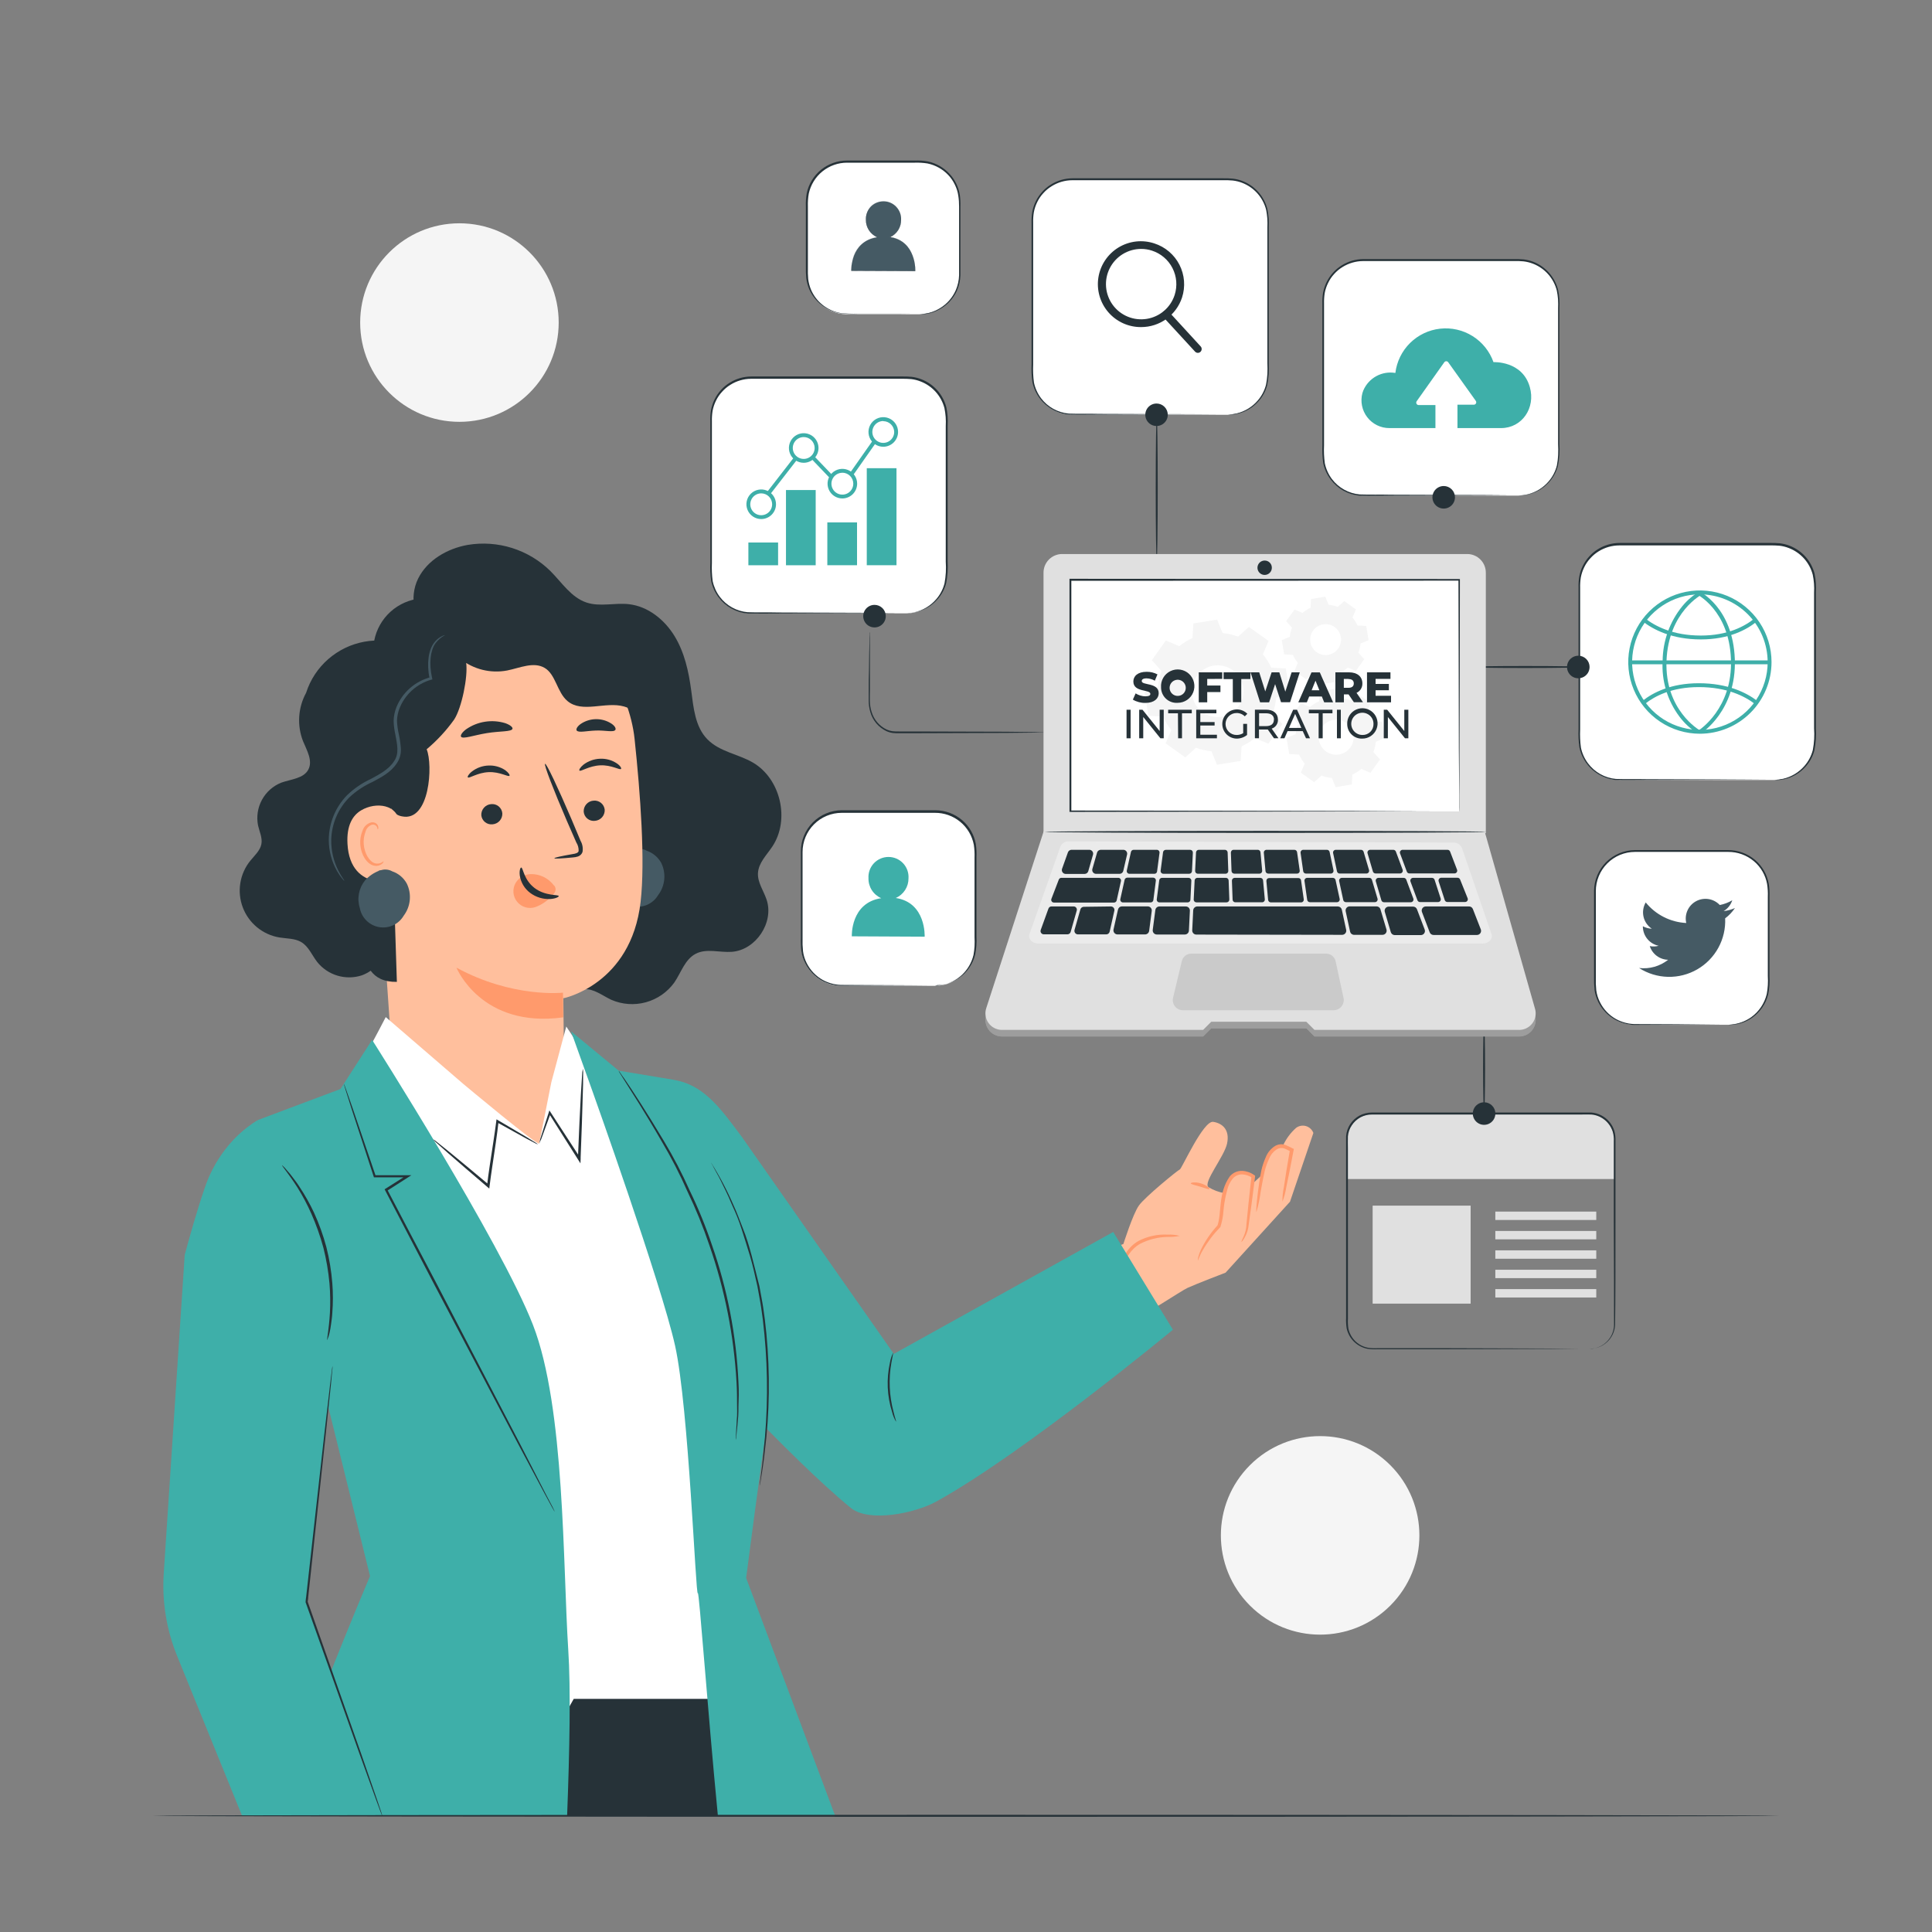 <svg width="330" height="330" viewBox="0 0 330 330" fill="none" xmlns="http://www.w3.org/2000/svg">
<rect x="0" y="0" width="330" height="330" fill="#808080" stroke="none"/>
<path d="M78.474 72.052C87.838 72.052 95.429 64.461 95.429 55.097C95.429 45.733 87.838 38.141 78.474 38.141C69.11 38.141 61.519 45.733 61.519 55.097C61.519 64.461 69.11 72.052 78.474 72.052Z" fill="#F5F5F5"/>
<path d="M237.478 274.242C244.099 267.621 244.099 256.885 237.478 250.264C230.856 243.642 220.121 243.642 213.499 250.264C206.878 256.885 206.878 267.621 213.499 274.242C220.121 280.864 230.856 280.864 237.478 274.242Z" fill="#F5F5F5"/>
<path d="M157.054 27.595H144.679C140.895 27.595 137.828 30.662 137.828 34.445V46.827C137.828 50.611 140.895 53.678 144.679 53.678H157.054C160.837 53.678 163.904 50.611 163.904 46.827V34.445C163.904 30.662 160.837 27.595 157.054 27.595Z" fill="white"/>
<path d="M157.08 53.678C157.08 53.678 157.41 53.678 158.011 53.566C158.898 53.446 159.751 53.14 160.512 52.668C161.73 51.945 162.691 50.858 163.258 49.559C163.603 48.753 163.794 47.889 163.819 47.012C163.819 46.075 163.819 45.078 163.819 44.029C163.819 41.936 163.819 39.646 163.819 37.184C163.819 36.571 163.819 35.944 163.819 35.303C163.825 34.665 163.779 34.027 163.68 33.396C163.584 32.753 163.388 32.13 163.099 31.548C162.813 30.942 162.432 30.385 161.971 29.898C161.017 28.888 159.774 28.196 158.413 27.918C157.702 27.807 156.981 27.763 156.262 27.786H144.685C143.156 27.786 141.673 28.31 140.483 29.271C139.292 30.232 138.467 31.571 138.145 33.066C138.018 33.791 137.967 34.528 137.993 35.264V37.455C137.993 38.907 137.993 40.326 137.993 41.712C137.993 43.098 137.993 44.444 137.993 45.758C137.974 46.396 137.991 47.035 138.046 47.672C138.124 48.279 138.279 48.873 138.508 49.441C138.944 50.475 139.632 51.385 140.509 52.087C141.386 52.789 142.425 53.261 143.53 53.46C144.512 53.571 145.5 53.61 146.487 53.579H149.127H153.391H156.09H156.79C156.869 53.57 156.948 53.57 157.027 53.579H156.79H156.09L153.391 53.612H149.127H146.487C145.487 53.656 144.485 53.623 143.491 53.513C142.334 53.32 141.244 52.839 140.321 52.115C139.398 51.391 138.673 50.446 138.211 49.368C137.963 48.777 137.797 48.156 137.716 47.52C137.656 46.862 137.634 46.201 137.65 45.54C137.65 44.22 137.65 42.9 137.65 41.494C137.65 40.088 137.65 38.689 137.65 37.237V35.251C137.619 34.493 137.67 33.734 137.801 32.987C138.136 31.413 139.001 30.001 140.251 28.988C141.502 27.975 143.063 27.423 144.672 27.423H156.235C156.977 27.392 157.721 27.441 158.453 27.568C159.883 27.868 161.184 28.606 162.175 29.68C162.656 30.189 163.052 30.77 163.35 31.403C163.651 32.014 163.854 32.669 163.951 33.343C164.038 33.999 164.069 34.662 164.043 35.323C164.043 35.983 164.043 36.59 164.043 37.204C164.043 39.666 164.043 41.956 164.043 44.048C164.043 45.098 164.043 46.094 164.043 47.038C164.016 47.95 163.81 48.847 163.436 49.678C162.829 50.998 161.819 52.091 160.552 52.8C159.77 53.26 158.899 53.55 157.997 53.651C157.693 53.685 157.386 53.694 157.08 53.678Z" fill="#263238"/>
<path d="M151.998 40.498C152.573 40.246 153.061 39.831 153.401 39.304C153.742 38.777 153.919 38.162 153.912 37.534C153.931 37.128 153.867 36.721 153.725 36.34C153.582 35.959 153.364 35.61 153.083 35.316C152.802 35.021 152.464 34.787 152.09 34.627C151.716 34.466 151.313 34.384 150.906 34.384C150.499 34.384 150.096 34.466 149.722 34.627C149.347 34.787 149.009 35.021 148.728 35.316C148.447 35.61 148.229 35.959 148.086 36.34C147.944 36.721 147.88 37.128 147.899 37.534C147.887 38.166 148.062 38.787 148.403 39.319C148.744 39.852 149.234 40.271 149.813 40.524C145.193 41.224 145.405 46.246 145.405 46.246L156.334 46.299C156.334 46.299 156.585 41.191 151.998 40.498Z" fill="#455A64"/>
<path d="M156.347 46.286L145.398 46.24C145.391 45.338 145.552 44.443 145.873 43.6C146.155 42.858 146.607 42.194 147.193 41.659C147.921 41.02 148.821 40.61 149.78 40.478C149.211 40.218 148.731 39.797 148.399 39.267C148.067 38.736 147.898 38.12 147.913 37.495C147.909 36.652 148.228 35.84 148.804 35.224C149.075 34.941 149.401 34.715 149.761 34.559C150.122 34.404 150.51 34.322 150.902 34.32C151.729 34.353 152.51 34.711 153.074 35.317C153.637 35.923 153.939 36.727 153.912 37.554C153.92 38.175 153.748 38.785 153.417 39.309C153.085 39.834 152.608 40.252 152.044 40.511C152.998 40.645 153.892 41.058 154.612 41.699C155.185 42.251 155.621 42.929 155.885 43.679C156.2 44.523 156.352 45.419 156.334 46.319L156.347 46.286ZM145.418 46.2L156.321 46.246C156.324 45.36 156.172 44.48 155.872 43.646C155.609 42.895 155.173 42.216 154.598 41.666C153.872 41.015 152.965 40.6 151.998 40.478H151.939H151.991C152.563 40.227 153.048 39.814 153.387 39.289C153.725 38.765 153.901 38.152 153.892 37.528C153.923 36.708 153.626 35.909 153.068 35.308C152.51 34.706 151.736 34.351 150.916 34.32C150.521 34.322 150.131 34.404 149.77 34.563C149.409 34.722 149.084 34.954 148.817 35.244C148.244 35.853 147.928 36.659 147.932 37.495C147.912 38.125 148.082 38.746 148.418 39.279C148.754 39.812 149.243 40.232 149.82 40.484C148.842 40.605 147.922 41.017 147.18 41.666C146.594 42.195 146.142 42.856 145.86 43.593C145.555 44.428 145.405 45.311 145.418 46.2Z" fill="#263238"/>
<path d="M159.707 138.692H143.722C139.938 138.692 136.871 141.76 136.871 145.543V161.535C136.871 165.319 139.938 168.386 143.722 168.386H159.707C163.49 168.386 166.558 165.319 166.558 161.535V145.543C166.558 141.76 163.49 138.692 159.707 138.692Z" fill="white"/>
<path d="M159.72 168.386C159.72 168.386 160.096 168.386 160.796 168.254C162.113 168.032 163.336 167.426 164.312 166.513C165.287 165.6 165.972 164.419 166.28 163.119C166.463 162.116 166.523 161.094 166.459 160.076C166.459 158.987 166.459 157.832 166.459 156.625C166.459 154.202 166.459 151.556 166.459 148.705V146.52C166.489 145.783 166.449 145.045 166.34 144.316C166.05 142.765 165.223 141.365 164.004 140.364C162.785 139.362 161.252 138.822 159.674 138.838H143.768C142.889 138.838 142.019 139.012 141.207 139.35C140.396 139.687 139.658 140.18 139.037 140.802C138.417 141.424 137.924 142.163 137.589 142.975C137.253 143.787 137.081 144.658 137.082 145.537C137.082 149.021 137.082 152.381 137.082 155.582C137.082 157.179 137.082 158.743 137.082 160.255C137.058 160.995 137.084 161.736 137.161 162.472C137.251 163.176 137.461 163.859 137.782 164.492C138.385 165.706 139.339 166.71 140.521 167.376C141.616 167.98 142.854 168.276 144.104 168.234L155.569 168.293L158.684 168.326H159.496H159.773C159.681 168.336 159.588 168.336 159.496 168.326H158.684H155.569L144.104 168.379C142.81 168.43 141.526 168.129 140.389 167.508C139.156 166.822 138.16 165.78 137.531 164.518C137.193 163.859 136.97 163.147 136.871 162.413C136.792 161.663 136.765 160.909 136.792 160.156C136.792 158.644 136.792 157.08 136.792 155.483C136.792 152.282 136.792 148.922 136.792 145.438C136.79 144.514 136.97 143.599 137.322 142.745C137.674 141.891 138.191 141.115 138.843 140.461C139.496 139.807 140.27 139.288 141.123 138.934C141.976 138.579 142.89 138.396 143.814 138.395H159.72C161.412 138.391 163.05 138.99 164.34 140.085C165.562 141.132 166.386 142.568 166.676 144.151C166.785 144.898 166.823 145.654 166.789 146.408V148.579C166.789 151.424 166.789 154.07 166.789 156.499C166.789 157.707 166.789 158.862 166.789 159.951C166.842 160.986 166.769 162.023 166.571 163.04C166.167 164.671 165.184 166.099 163.805 167.059C162.941 167.658 161.949 168.049 160.908 168.201C160.64 168.245 160.368 168.265 160.096 168.26L159.72 168.386Z" fill="#263238"/>
<path d="M153.008 153.384C153.661 153.097 154.214 152.624 154.601 152.024C154.987 151.425 155.188 150.725 155.179 150.011C155.208 149.545 155.141 149.077 154.983 148.637C154.824 148.197 154.577 147.794 154.257 147.453C153.936 147.112 153.549 146.841 153.12 146.655C152.691 146.469 152.228 146.374 151.76 146.374C151.293 146.374 150.83 146.469 150.401 146.655C149.971 146.841 149.585 147.112 149.264 147.453C148.944 147.794 148.697 148.197 148.538 148.637C148.379 149.077 148.313 149.545 148.342 150.011C148.326 150.731 148.525 151.439 148.913 152.046C149.3 152.652 149.86 153.129 150.52 153.417C145.24 154.209 145.497 159.931 145.497 159.931L157.938 159.991C157.938 159.991 158.222 154.176 153.008 153.384Z" fill="#3EAFA9"/>
<path d="M253.493 175.039C253.585 175.039 253.664 178.339 253.664 182.47C253.664 186.602 253.585 189.902 253.493 189.902C253.4 189.902 253.321 186.602 253.321 182.47C253.321 178.339 253.394 175.039 253.493 175.039Z" fill="#263238"/>
<path d="M251.196 205.933H234.458V222.671H251.196V205.933Z" fill="#E0E0E0"/>
<path d="M272.653 206.95H255.413V208.382H272.653V206.95Z" fill="#E0E0E0"/>
<path d="M272.653 210.256H255.413V211.688H272.653V210.256Z" fill="#E0E0E0"/>
<path d="M272.653 213.569H255.413V215.002H272.653V213.569Z" fill="#E0E0E0"/>
<path d="M272.653 216.883H255.413V218.315H272.653V216.883Z" fill="#E0E0E0"/>
<path d="M272.653 220.189H255.413V221.621H272.653V220.189Z" fill="#E0E0E0"/>
<path d="M234.643 190.199H271.115C272.349 190.199 273.532 190.689 274.405 191.562C275.278 192.434 275.768 193.618 275.768 194.852V201.392H230.056V194.792C230.063 193.577 230.548 192.414 231.407 191.554C232.265 190.694 233.428 190.207 234.643 190.199Z" fill="#E0E0E0"/>
<path d="M271.504 230.426C272.059 230.398 272.606 230.277 273.121 230.069C273.74 229.804 274.287 229.397 274.718 228.881C275.307 228.179 275.648 227.302 275.689 226.387C275.689 222.215 275.689 216.196 275.649 208.765C275.649 205.042 275.649 200.97 275.649 196.594C275.649 196.046 275.649 195.492 275.649 194.938C275.68 194.39 275.62 193.842 275.471 193.314C275.225 192.507 274.741 191.793 274.081 191.267C273.421 190.742 272.617 190.429 271.775 190.37C271.207 190.337 270.593 190.37 269.999 190.37H266.356H234.346C233.657 190.366 232.977 190.531 232.366 190.852C231.771 191.177 231.265 191.644 230.894 192.212C230.518 192.772 230.29 193.42 230.234 194.093C230.201 194.753 230.234 195.479 230.234 196.159V204.329C230.234 209.682 230.234 214.85 230.234 219.773V225.199C230.204 225.776 230.23 226.355 230.314 226.928C230.428 227.472 230.648 227.988 230.962 228.446C231.276 228.905 231.676 229.297 232.142 229.601C232.597 229.897 233.106 230.101 233.64 230.201C234.177 230.281 234.721 230.308 235.264 230.281H247.434L265.063 230.34L269.854 230.373H271.102H271.524C271.524 230.373 271.379 230.373 271.102 230.373H269.854L265.063 230.406L247.434 230.459H235.264C234.704 230.487 234.143 230.463 233.587 230.386C232.714 230.217 231.91 229.794 231.275 229.171C230.64 228.548 230.202 227.752 230.017 226.882C229.927 226.29 229.896 225.691 229.924 225.093V223.311C229.924 222.11 229.924 220.895 229.924 219.668C229.924 214.744 229.924 209.576 229.924 204.224V196.159C229.924 195.499 229.924 194.786 229.924 194.066C229.981 193.337 230.219 192.634 230.617 192.02C231.021 191.407 231.57 190.901 232.214 190.549C232.87 190.205 233.599 190.026 234.34 190.027H266.35H269.993C270.6 190.027 271.174 190.027 271.788 190.027C272.397 190.067 272.991 190.236 273.53 190.522C274.056 190.793 274.522 191.166 274.902 191.62C275.281 192.073 275.567 192.597 275.741 193.162C275.899 193.718 275.964 194.295 275.933 194.872V196.528C275.933 200.904 275.933 204.976 275.933 208.699C275.933 216.143 275.933 222.163 275.867 226.327C275.812 227.268 275.45 228.165 274.837 228.881C274.388 229.402 273.823 229.809 273.187 230.069C272.799 230.223 272.389 230.319 271.973 230.353L271.504 230.426Z" fill="#263238"/>
<path d="M255.42 190.199C255.421 190.581 255.309 190.954 255.098 191.272C254.887 191.59 254.586 191.838 254.233 191.985C253.881 192.131 253.493 192.17 253.118 192.096C252.744 192.022 252.4 191.838 252.13 191.568C251.86 191.298 251.676 190.954 251.602 190.58C251.528 190.205 251.567 189.817 251.714 189.465C251.86 189.112 252.108 188.812 252.426 188.6C252.744 188.389 253.118 188.277 253.499 188.278C254.009 188.278 254.497 188.481 254.857 188.841C255.218 189.201 255.42 189.689 255.42 190.199Z" fill="#263238"/>
<path d="M178.438 125.103C178.286 125.113 178.134 125.113 177.982 125.103L176.662 125.136L171.844 125.189L155.945 125.242H153.648C153.265 125.254 152.881 125.241 152.5 125.202C152.118 125.148 151.747 125.039 151.397 124.879C150.74 124.564 150.156 124.114 149.685 123.558C149.214 123.002 148.866 122.352 148.665 121.651C148.472 121.009 148.376 120.342 148.381 119.671C148.381 119.011 148.381 118.417 148.381 117.817C148.381 116.629 148.381 115.513 148.427 114.517C148.427 112.537 148.493 110.88 148.513 109.699C148.513 109.157 148.526 108.717 148.553 108.379C148.548 108.226 148.562 108.073 148.592 107.923C148.607 108.075 148.607 108.227 148.592 108.379C148.592 108.709 148.592 109.149 148.592 109.699C148.592 110.88 148.592 112.517 148.592 114.517C148.592 115.54 148.592 116.655 148.592 117.85C148.592 119.044 148.454 120.344 148.876 121.592C149.069 122.245 149.396 122.851 149.837 123.371C150.279 123.89 150.823 124.312 151.437 124.608C151.761 124.751 152.103 124.848 152.453 124.898C152.82 124.935 153.188 124.948 153.556 124.938H155.852L171.752 124.984L176.57 125.037L177.89 125.07C178.073 125.057 178.257 125.068 178.438 125.103Z" fill="#263238"/>
<path d="M154.796 64.541H128.271C124.487 64.541 121.42 67.609 121.42 71.392V97.918C121.42 101.701 124.487 104.768 128.271 104.768H154.796C158.58 104.768 161.647 101.701 161.647 97.918V71.392C161.647 67.609 158.58 64.541 154.796 64.541Z" fill="white"/>
<path d="M154.79 104.762C155.291 104.723 155.789 104.654 156.281 104.557C157.691 104.227 158.96 103.457 159.905 102.359C160.588 101.576 161.077 100.642 161.33 99.634C161.559 98.416 161.63 97.174 161.542 95.938C161.542 93.258 161.542 90.202 161.542 86.836C161.542 83.47 161.542 79.768 161.542 75.801V72.772C161.6 71.745 161.524 70.716 161.317 69.709C161.047 68.678 160.535 67.727 159.823 66.934C159.111 66.14 158.221 65.528 157.225 65.149C156.715 64.947 156.18 64.813 155.635 64.753C155.075 64.705 154.513 64.687 153.952 64.7H128.271C127.02 64.708 125.797 65.067 124.74 65.736C124.213 66.06 123.737 66.46 123.328 66.924C122.911 67.374 122.564 67.883 122.298 68.435C122.026 68.983 121.831 69.564 121.717 70.165C121.621 70.764 121.581 71.372 121.598 71.98V75.656C121.598 80.507 121.598 85.193 121.598 89.654C121.598 91.885 121.598 94.057 121.598 96.169C121.552 97.2 121.596 98.234 121.73 99.257C121.935 100.225 122.347 101.137 122.938 101.93C123.502 102.681 124.218 103.304 125.039 103.759C125.86 104.214 126.768 104.49 127.703 104.57C129.518 104.636 131.3 104.57 132.983 104.617L148.962 104.669L153.305 104.702L148.962 104.735L132.983 104.795C131.294 104.795 129.538 104.828 127.703 104.795C126.728 104.712 125.781 104.424 124.926 103.948C124.07 103.473 123.325 102.821 122.74 102.036C122.117 101.211 121.684 100.257 121.473 99.244C121.326 98.204 121.277 97.152 121.328 96.103C121.328 93.991 121.328 91.819 121.328 89.588C121.328 85.127 121.328 80.441 121.328 75.59V71.914C121.305 71.284 121.345 70.654 121.447 70.033C121.567 69.403 121.771 68.793 122.054 68.218C122.338 67.639 122.702 67.104 123.136 66.627C123.568 66.141 124.068 65.721 124.621 65.38C125.739 64.68 127.031 64.307 128.35 64.304H153.985C154.559 64.291 155.135 64.311 155.707 64.363C156.277 64.431 156.836 64.571 157.37 64.779C158.412 65.178 159.344 65.82 160.087 66.653C160.83 67.485 161.362 68.484 161.641 69.564C161.855 70.594 161.93 71.649 161.865 72.699V75.728C161.865 79.688 161.865 83.384 161.865 86.764C161.865 90.143 161.865 93.185 161.865 95.865C161.94 97.116 161.855 98.371 161.614 99.601C161.348 100.63 160.839 101.581 160.129 102.373C159.162 103.482 157.86 104.247 156.42 104.551C156.051 104.632 155.676 104.679 155.298 104.689C154.915 104.768 154.79 104.762 154.79 104.762Z" fill="#263238"/>
<path d="M132.904 92.664H127.829V96.551H132.904V92.664Z" fill="#3EAFA9"/>
<path d="M139.326 83.701H134.251V96.551H139.326V83.701Z" fill="#3EAFA9"/>
<path d="M146.388 89.232H141.313V96.545H146.388V89.232Z" fill="#3EAFA9"/>
<path d="M153.127 79.972H148.051V96.545H153.127V79.972Z" fill="#3EAFA9"/>
<path d="M130.02 88.658C129.52 88.658 129.031 88.51 128.616 88.232C128.2 87.954 127.876 87.559 127.685 87.097C127.493 86.635 127.443 86.127 127.541 85.637C127.638 85.147 127.879 84.696 128.233 84.343C128.586 83.989 129.037 83.748 129.527 83.651C130.017 83.553 130.525 83.603 130.987 83.795C131.449 83.986 131.844 84.31 132.122 84.726C132.4 85.141 132.548 85.63 132.548 86.13C132.548 86.8 132.281 87.443 131.807 87.917C131.333 88.391 130.69 88.658 130.02 88.658ZM130.02 84.269C129.65 84.269 129.289 84.379 128.982 84.584C128.674 84.79 128.435 85.082 128.294 85.423C128.153 85.765 128.116 86.141 128.189 86.503C128.261 86.866 128.44 87.199 128.702 87.46C128.964 87.721 129.297 87.898 129.66 87.969C130.022 88.041 130.398 88.003 130.739 87.86C131.081 87.718 131.372 87.478 131.576 87.169C131.781 86.861 131.889 86.5 131.888 86.13C131.886 85.636 131.689 85.162 131.338 84.814C130.988 84.465 130.514 84.269 130.02 84.269Z" fill="#3EAFA9"/>
<path d="M137.28 79.048C136.78 79.048 136.291 78.9 135.876 78.622C135.46 78.344 135.136 77.95 134.945 77.488C134.753 77.026 134.703 76.517 134.801 76.027C134.898 75.537 135.139 75.086 135.493 74.733C135.846 74.379 136.297 74.139 136.787 74.041C137.277 73.944 137.785 73.994 138.247 74.185C138.709 74.376 139.104 74.7 139.382 75.116C139.66 75.532 139.808 76.02 139.808 76.52C139.806 77.19 139.539 77.832 139.066 78.306C138.592 78.779 137.95 79.046 137.28 79.048ZM137.28 74.653C136.911 74.653 136.549 74.762 136.242 74.967C135.935 75.173 135.696 75.464 135.554 75.806C135.413 76.147 135.376 76.522 135.448 76.885C135.52 77.247 135.698 77.58 135.959 77.841C136.22 78.102 136.553 78.28 136.916 78.352C137.278 78.424 137.653 78.387 137.995 78.246C138.336 78.105 138.628 77.865 138.833 77.558C139.038 77.251 139.148 76.89 139.148 76.52C139.148 76.275 139.099 76.032 139.006 75.806C138.912 75.579 138.774 75.373 138.601 75.2C138.427 75.026 138.221 74.889 137.995 74.795C137.768 74.701 137.525 74.653 137.28 74.653Z" fill="#3EAFA9"/>
<path d="M143.88 85.14C143.38 85.14 142.891 84.992 142.476 84.714C142.06 84.436 141.736 84.041 141.545 83.579C141.353 83.118 141.303 82.609 141.401 82.119C141.498 81.629 141.739 81.178 142.093 80.825C142.446 80.471 142.897 80.231 143.387 80.133C143.877 80.035 144.385 80.085 144.847 80.277C145.309 80.468 145.704 80.792 145.982 81.208C146.26 81.624 146.408 82.112 146.408 82.612C146.406 83.282 146.139 83.924 145.666 84.398C145.192 84.871 144.55 85.138 143.88 85.14ZM143.88 80.751C143.51 80.751 143.149 80.861 142.842 81.066C142.534 81.272 142.295 81.564 142.154 81.906C142.013 82.247 141.976 82.623 142.049 82.986C142.121 83.348 142.3 83.681 142.562 83.942C142.824 84.203 143.157 84.38 143.52 84.451C143.882 84.523 144.258 84.485 144.599 84.343C144.941 84.2 145.232 83.96 145.436 83.652C145.641 83.344 145.749 82.982 145.748 82.612C145.748 82.117 145.551 81.642 145.201 81.291C144.85 80.941 144.375 80.744 143.88 80.744V80.751Z" fill="#3EAFA9"/>
<path d="M150.869 76.309C150.369 76.309 149.881 76.161 149.465 75.883C149.049 75.605 148.725 75.211 148.534 74.749C148.343 74.287 148.293 73.778 148.39 73.288C148.488 72.798 148.728 72.347 149.082 71.994C149.435 71.64 149.886 71.4 150.376 71.302C150.867 71.205 151.375 71.255 151.837 71.446C152.299 71.637 152.693 71.961 152.971 72.377C153.249 72.793 153.397 73.281 153.397 73.781C153.395 74.451 153.129 75.093 152.655 75.567C152.181 76.04 151.539 76.307 150.869 76.309ZM150.869 71.913C150.5 71.913 150.139 72.023 149.832 72.228C149.525 72.434 149.285 72.725 149.144 73.067C149.002 73.408 148.965 73.783 149.037 74.146C149.11 74.508 149.287 74.841 149.549 75.102C149.81 75.363 150.143 75.541 150.505 75.613C150.867 75.685 151.243 75.648 151.584 75.507C151.925 75.366 152.217 75.126 152.422 74.819C152.628 74.512 152.737 74.151 152.737 73.781C152.73 73.291 152.53 72.822 152.181 72.478C151.831 72.133 151.36 71.94 150.869 71.94V71.913Z" fill="#3EAFA9"/>
<path d="M149.108 75.195L145.033 80.995L145.572 81.374L149.648 75.575L149.108 75.195Z" fill="#3EAFA9"/>
<path d="M139.214 78.066L138.737 78.522L141.839 81.765L142.316 81.309L139.214 78.066Z" fill="#3EAFA9"/>
<path d="M135.55 78.206L130.977 84.098L131.498 84.502L136.071 78.611L135.55 78.206Z" fill="#3EAFA9"/>
<path d="M151.298 105.237C151.3 105.619 151.188 105.992 150.976 106.31C150.765 106.628 150.464 106.876 150.112 107.023C149.759 107.17 149.371 107.208 148.997 107.134C148.622 107.06 148.278 106.876 148.008 106.606C147.739 106.336 147.555 105.992 147.481 105.618C147.407 105.244 147.445 104.855 147.592 104.503C147.739 104.151 147.987 103.85 148.305 103.638C148.623 103.427 148.996 103.315 149.378 103.316C149.887 103.316 150.376 103.519 150.736 103.879C151.096 104.239 151.298 104.728 151.298 105.237Z" fill="#263238"/>
<path d="M197.578 95.746C197.485 95.746 197.406 90.202 197.406 83.365C197.406 76.527 197.485 70.983 197.578 70.983C197.67 70.983 197.749 76.527 197.749 83.365C197.749 90.202 197.67 95.746 197.578 95.746Z" fill="#263238"/>
<path d="M209.702 30.624H183.176C179.393 30.624 176.326 33.691 176.326 37.475V64C176.326 67.784 179.393 70.851 183.176 70.851H209.702C213.485 70.851 216.553 67.784 216.553 64V37.475C216.553 33.691 213.485 30.624 209.702 30.624Z" fill="white"/>
<path d="M209.695 70.844C210.201 70.799 210.703 70.725 211.2 70.62C212.61 70.29 213.879 69.52 214.823 68.422C215.507 67.639 215.995 66.705 216.249 65.696C216.481 64.492 216.559 63.264 216.48 62.04C216.48 59.36 216.48 56.305 216.48 52.939C216.48 49.573 216.48 45.87 216.48 41.904V38.854C216.538 37.828 216.463 36.799 216.256 35.792C215.985 34.761 215.473 33.808 214.761 33.014C214.049 32.22 213.159 31.607 212.164 31.225C211.652 31.028 211.118 30.897 210.573 30.835C210.014 30.784 209.452 30.767 208.89 30.782H183.176C181.922 30.785 180.694 31.139 179.632 31.805C179.098 32.13 178.615 32.532 178.2 33C177.784 33.45 177.437 33.959 177.17 34.511C176.899 35.059 176.703 35.64 176.59 36.241C176.493 36.841 176.454 37.448 176.471 38.056V41.732C176.471 46.583 176.471 51.269 176.471 55.73C176.471 57.955 176.471 60.133 176.471 62.245C176.424 63.274 176.468 64.305 176.603 65.327C176.806 66.297 177.218 67.212 177.811 68.007C178.376 68.756 179.092 69.378 179.913 69.833C180.734 70.287 181.641 70.565 182.576 70.647C184.391 70.713 186.173 70.647 187.856 70.693L203.834 70.746L208.177 70.778H203.834L187.856 70.831C186.166 70.831 184.411 70.871 182.576 70.831C181.08 70.696 179.666 70.083 178.545 69.084C177.423 68.085 176.652 66.751 176.345 65.281C176.198 64.24 176.149 63.188 176.2 62.139C176.2 60.027 176.2 57.849 176.2 55.625C176.2 51.163 176.2 46.477 176.2 41.626V38.062C176.178 37.433 176.218 36.803 176.319 36.181C176.439 35.552 176.644 34.941 176.926 34.366C177.21 33.788 177.575 33.252 178.009 32.776C178.441 32.29 178.941 31.87 179.494 31.528C180.612 30.829 181.904 30.456 183.223 30.452H208.857C209.432 30.439 210.007 30.459 210.58 30.512C211.149 30.58 211.708 30.72 212.243 30.928C213.279 31.331 214.205 31.977 214.942 32.81C215.679 33.644 216.206 34.641 216.48 35.719C216.694 36.75 216.77 37.804 216.704 38.854V41.884C216.704 45.844 216.704 49.54 216.704 52.919C216.704 56.298 216.704 59.341 216.704 62.02C216.779 63.271 216.695 64.526 216.454 65.756C216.187 66.785 215.678 67.736 214.969 68.528C214.002 69.638 212.7 70.402 211.259 70.706C210.891 70.788 210.515 70.834 210.137 70.844H209.695Z" fill="#263238"/>
<path d="M199.465 70.844C199.465 71.224 199.353 71.596 199.142 71.912C198.93 72.227 198.631 72.474 198.28 72.619C197.929 72.764 197.542 72.802 197.17 72.728C196.797 72.654 196.455 72.471 196.187 72.203C195.918 71.934 195.735 71.592 195.661 71.219C195.587 70.847 195.625 70.46 195.77 70.109C195.916 69.758 196.162 69.459 196.478 69.248C196.793 69.037 197.165 68.924 197.545 68.924C198.054 68.924 198.542 69.126 198.903 69.486C199.263 69.847 199.465 70.335 199.465 70.844Z" fill="#263238"/>
<path d="M194.918 55.869C193.853 55.878 192.799 55.655 191.829 55.215C190.86 54.775 189.997 54.13 189.302 53.323C188.607 52.516 188.096 51.568 187.805 50.544C187.513 49.52 187.448 48.444 187.614 47.393C187.781 46.341 188.174 45.338 188.767 44.453C189.36 43.569 190.138 42.824 191.048 42.271C191.958 41.718 192.977 41.37 194.035 41.25C195.093 41.131 196.165 41.243 197.175 41.58C198.093 41.875 198.944 42.348 199.678 42.973C200.413 43.597 201.017 44.361 201.456 45.219C201.895 46.077 202.16 47.014 202.237 47.975C202.313 48.936 202.199 49.903 201.901 50.82C201.417 52.29 200.481 53.569 199.227 54.476C197.973 55.383 196.465 55.87 194.918 55.869ZM194.918 42.517C193.809 42.517 192.721 42.824 191.775 43.404C190.83 43.984 190.063 44.814 189.56 45.803C189.057 46.792 188.837 47.9 188.925 49.006C189.013 50.112 189.405 51.172 190.057 52.069C190.71 52.965 191.598 53.664 192.624 54.087C193.649 54.511 194.772 54.642 195.867 54.467C196.962 54.292 197.988 53.818 198.83 53.096C199.673 52.374 200.299 51.433 200.64 50.378C201.128 48.859 200.994 47.209 200.266 45.79C199.538 44.37 198.277 43.298 196.759 42.808C196.167 42.615 195.547 42.517 194.924 42.517H194.918Z" fill="#263238"/>
<path d="M204.6 60.271C204.509 60.27 204.419 60.25 204.336 60.213C204.253 60.175 204.179 60.121 204.118 60.053L198.66 54.12C198.555 53.989 198.503 53.824 198.516 53.657C198.528 53.489 198.604 53.333 198.727 53.22C198.851 53.106 199.013 53.044 199.181 53.046C199.348 53.048 199.509 53.113 199.63 53.229L205.082 59.169C205.2 59.298 205.262 59.468 205.254 59.643C205.247 59.817 205.171 59.981 205.042 60.1C204.921 60.21 204.764 60.271 204.6 60.271Z" fill="#263238"/>
<path d="M259.36 44.425H232.835C229.051 44.425 225.984 47.492 225.984 51.275V77.801C225.984 81.584 229.051 84.652 232.835 84.652H259.36C263.144 84.652 266.211 81.584 266.211 77.801V51.275C266.211 47.492 263.144 44.425 259.36 44.425Z" fill="white"/>
<path d="M259.38 84.652C259.883 84.613 260.383 84.545 260.878 84.447C262.288 84.117 263.557 83.347 264.502 82.249C265.184 81.463 265.672 80.527 265.927 79.517C266.153 78.301 266.224 77.061 266.138 75.827C266.138 73.141 266.138 70.092 266.138 66.719C266.138 63.347 266.138 59.651 266.138 55.691V52.661C266.197 51.635 266.12 50.605 265.907 49.599C265.64 48.567 265.13 47.614 264.419 46.819C263.709 46.025 262.818 45.412 261.822 45.032C261.31 44.837 260.776 44.706 260.231 44.642C259.672 44.588 259.11 44.571 258.548 44.59H232.841C231.587 44.597 230.36 44.953 229.297 45.619C228.77 45.941 228.294 46.339 227.885 46.801C227.468 47.252 227.121 47.764 226.855 48.319C226.581 48.863 226.386 49.443 226.274 50.041C226.178 50.643 226.139 51.253 226.156 51.863V55.539C226.156 60.39 226.156 65.069 226.156 69.531C226.156 71.762 226.156 73.94 226.156 76.052C226.106 77.081 226.15 78.113 226.288 79.134C226.491 80.104 226.903 81.019 227.495 81.814C228.06 82.562 228.775 83.184 229.595 83.638C230.414 84.093 231.32 84.371 232.254 84.454C234.076 84.52 235.858 84.454 237.534 84.5L253.513 84.553L257.855 84.586L253.513 84.619L237.534 84.671C235.844 84.671 234.089 84.711 232.254 84.671C231.279 84.588 230.332 84.299 229.477 83.824C228.621 83.348 227.876 82.697 227.291 81.913C226.666 81.087 226.231 80.134 226.017 79.121C225.876 78.08 225.828 77.029 225.872 75.979C225.872 73.867 225.872 71.689 225.872 69.458C225.872 64.997 225.872 60.317 225.872 55.466V51.869C225.849 51.24 225.889 50.61 225.991 49.988C226.111 49.359 226.315 48.748 226.598 48.173C226.882 47.595 227.246 47.059 227.68 46.583C228.112 46.097 228.612 45.677 229.165 45.335C230.283 44.634 231.575 44.259 232.894 44.253H258.529C259.103 44.241 259.678 44.259 260.251 44.306C260.82 44.377 261.379 44.517 261.914 44.722C262.944 45.13 263.863 45.775 264.596 46.605C265.329 47.436 265.855 48.428 266.132 49.5C266.346 50.533 266.421 51.589 266.356 52.642C266.356 53.665 266.356 54.674 266.356 55.671C266.356 59.631 266.356 63.327 266.356 66.7C266.356 70.072 266.356 73.121 266.356 75.808C266.436 77.058 266.354 78.314 266.112 79.543C265.785 80.766 265.127 81.875 264.211 82.748C263.294 83.622 262.155 84.225 260.918 84.493C260.548 84.571 260.173 84.618 259.796 84.632C259.486 84.658 259.38 84.652 259.38 84.652Z" fill="#263238"/>
<path d="M248.523 84.935C248.524 85.317 248.412 85.69 248.201 86.008C247.99 86.326 247.69 86.574 247.338 86.721C246.986 86.868 246.598 86.907 246.224 86.833C245.85 86.759 245.506 86.576 245.235 86.307C244.965 86.038 244.781 85.694 244.706 85.32C244.631 84.946 244.669 84.558 244.815 84.206C244.96 83.853 245.207 83.552 245.524 83.34C245.842 83.128 246.214 83.015 246.596 83.015C247.106 83.015 247.595 83.217 247.956 83.577C248.317 83.937 248.521 84.425 248.523 84.935Z" fill="#263238"/>
<path d="M261.307 66.125C262.317 69.663 259.987 73.121 256.39 73.121H237.329C236.598 73.125 235.876 72.96 235.218 72.638C234.561 72.317 233.987 71.849 233.54 71.27C233.093 70.691 232.785 70.017 232.641 69.3C232.497 68.582 232.521 67.842 232.709 67.135C232.753 66.977 232.809 66.823 232.874 66.673C233.32 65.637 234.102 64.781 235.093 64.242C236.084 63.703 237.227 63.514 238.339 63.703C238.575 61.765 239.458 59.964 240.846 58.591C242.234 57.219 244.046 56.355 245.986 56.141C247.926 55.927 249.882 56.375 251.536 57.413C253.19 58.45 254.444 60.015 255.097 61.855C255.097 61.855 260.04 61.591 261.307 66.125Z" fill="#3EAFA9"/>
<path d="M245.183 76.501V69.188H242.319C242.242 69.188 242.167 69.167 242.102 69.127C242.036 69.087 241.983 69.029 241.949 68.961C241.914 68.893 241.898 68.816 241.904 68.74C241.91 68.663 241.937 68.59 241.982 68.528L246.701 61.868C246.739 61.817 246.789 61.774 246.846 61.745C246.904 61.716 246.967 61.701 247.031 61.701C247.096 61.701 247.159 61.716 247.216 61.745C247.274 61.774 247.323 61.817 247.361 61.868L252.074 68.468C252.119 68.531 252.146 68.604 252.152 68.68C252.158 68.757 252.143 68.833 252.108 68.901C252.073 68.97 252.02 69.027 251.954 69.067C251.889 69.107 251.814 69.128 251.737 69.128H248.945V76.494L245.183 76.501Z" fill="white"/>
<path d="M303.112 93.001H276.586C272.803 93.001 269.735 96.068 269.735 99.851V126.377C269.735 130.16 272.803 133.228 276.586 133.228H303.112C306.895 133.228 309.962 130.16 309.962 126.377V99.851C309.962 96.068 306.895 93.001 303.112 93.001Z" fill="white"/>
<path d="M303.105 133.221C303.606 133.186 304.105 133.118 304.597 133.016C306.007 132.686 307.275 131.916 308.22 130.819C308.903 130.035 309.392 129.101 309.646 128.093C309.874 126.875 309.945 125.633 309.857 124.397C309.857 121.717 309.857 118.668 309.857 115.295C309.857 111.923 309.857 108.227 309.857 104.26V101.237C309.915 100.209 309.839 99.177 309.632 98.168C309.362 97.138 308.85 96.186 308.138 95.393C307.427 94.6 306.536 93.988 305.54 93.608C305.03 93.406 304.495 93.273 303.95 93.212C303.39 93.164 302.828 93.146 302.267 93.159H276.586C275.332 93.161 274.104 93.516 273.042 94.182C272.516 94.508 272.041 94.908 271.63 95.37C271.213 95.82 270.866 96.329 270.6 96.881C270.329 97.429 270.134 98.011 270.019 98.611C269.923 99.213 269.883 99.823 269.9 100.432V104.102C269.9 108.953 269.9 113.639 269.9 118.1C269.9 120.331 269.9 122.503 269.9 124.615C269.854 125.646 269.898 126.68 270.032 127.703C270.236 128.672 270.648 129.584 271.24 130.376C271.802 131.131 272.517 131.76 273.338 132.22C274.159 132.681 275.068 132.963 276.005 133.049C277.82 133.109 279.602 133.049 281.285 133.089L297.264 133.142L301.607 133.175H302.735C302.993 133.175 303.125 133.175 303.125 133.175H302.735H301.607H297.264L281.285 133.234C279.596 133.234 277.84 133.274 276.005 133.234C274.509 133.096 273.096 132.482 271.975 131.482C270.853 130.482 270.082 129.148 269.775 127.677C269.628 126.637 269.579 125.585 269.63 124.535C269.63 122.423 269.63 120.252 269.63 118.021C269.63 113.56 269.63 108.874 269.63 104.023V100.353C269.607 99.722 269.647 99.089 269.749 98.465C269.869 97.836 270.073 97.226 270.356 96.65C270.64 96.072 271.004 95.536 271.438 95.06C271.87 94.574 272.37 94.154 272.923 93.812C274.041 93.113 275.333 92.74 276.652 92.737H302.287C302.861 92.724 303.437 92.743 304.009 92.796C304.579 92.864 305.138 93.004 305.672 93.212C306.714 93.611 307.646 94.253 308.389 95.086C309.132 95.918 309.664 96.916 309.943 97.997C310.157 99.029 310.233 100.086 310.167 101.138V104.28C310.167 108.24 310.167 111.936 310.167 115.315C310.167 118.694 310.167 121.737 310.167 124.417C310.242 125.667 310.158 126.923 309.916 128.152C309.65 129.182 309.141 130.132 308.431 130.924C307.463 132.033 306.162 132.799 304.722 133.109C304.353 133.186 303.977 133.23 303.6 133.241C303.23 133.228 303.105 133.221 303.105 133.221Z" fill="#263238"/>
<path d="M290.36 125.327C287.94 125.329 285.573 124.612 283.56 123.268C281.546 121.924 279.977 120.013 279.05 117.777C278.123 115.541 277.88 113.08 278.352 110.705C278.824 108.331 279.99 106.15 281.701 104.439C283.413 102.727 285.594 101.561 287.968 101.089C290.342 100.617 292.803 100.86 295.04 101.787C297.276 102.714 299.187 104.284 300.531 106.297C301.875 108.31 302.592 110.677 302.59 113.098C302.585 116.34 301.295 119.447 299.002 121.74C296.71 124.032 293.602 125.322 290.36 125.327ZM290.36 101.521C288.071 101.52 285.832 102.198 283.927 103.469C282.022 104.74 280.538 106.548 279.661 108.663C278.783 110.778 278.553 113.106 278.999 115.352C279.445 117.598 280.547 119.661 282.166 121.281C283.784 122.901 285.847 124.004 288.093 124.451C290.339 124.898 292.667 124.669 294.782 123.793C296.898 122.917 298.706 121.434 299.979 119.53C301.251 117.626 301.93 115.387 301.93 113.098C301.927 110.03 300.707 107.088 298.538 104.918C296.369 102.748 293.428 101.526 290.36 101.521Z" fill="#3EAFA9"/>
<path d="M289.991 125.288C288.775 124.528 287.712 123.547 286.856 122.397C284.8 119.658 283.785 116.278 283.991 112.86C284.024 109.468 285.206 106.188 287.344 103.554C288.215 102.483 289.281 101.587 290.486 100.914L290.776 101.508C290.717 101.508 284.962 104.485 284.651 112.893C284.341 121.301 290.255 124.694 290.314 124.727L289.991 125.288Z" fill="#3EAFA9"/>
<path d="M290.532 125.281L290.189 124.72C290.242 124.681 295.97 121.031 295.66 112.616C295.35 104.201 289.839 101.515 289.786 101.488L290.063 100.894C290.308 101.006 296.003 103.772 296.32 112.596C296.637 121.42 290.591 125.242 290.532 125.281Z" fill="#3EAFA9"/>
<path d="M290.519 109.217C285.569 109.217 282.374 107.534 280.566 106.121L280.975 105.6C282.698 106.953 285.754 108.557 290.519 108.557C295.139 108.557 298.056 106.96 299.699 105.62L300.115 106.128C298.393 107.54 295.33 109.217 290.519 109.217Z" fill="#3EAFA9"/>
<path d="M299.726 120.226C298.003 118.906 294.947 117.361 290.176 117.361C285.556 117.361 282.638 118.906 280.995 120.212L280.586 119.691C282.308 118.325 285.371 116.701 290.176 116.701C295.132 116.701 298.32 118.331 300.128 119.698L299.726 120.226Z" fill="#3EAFA9"/>
<path d="M302.273 112.801H278.751V113.461H302.273V112.801Z" fill="#3EAFA9"/>
<path d="M271.511 113.929C271.511 114.311 271.398 114.684 271.186 115.001C270.973 115.318 270.672 115.565 270.32 115.71C269.967 115.856 269.579 115.894 269.205 115.819C268.831 115.744 268.488 115.56 268.219 115.29C267.949 115.019 267.766 114.675 267.693 114.301C267.619 113.927 267.658 113.539 267.805 113.187C267.952 112.835 268.2 112.535 268.518 112.324C268.836 112.113 269.209 112.001 269.59 112.002C269.843 112.002 270.093 112.052 270.327 112.149C270.56 112.246 270.772 112.388 270.951 112.567C271.129 112.746 271.27 112.959 271.367 113.192C271.463 113.426 271.512 113.677 271.511 113.929Z" fill="#263238"/>
<path d="M270.666 113.929C270.666 114.022 266.099 114.101 260.469 114.101C254.839 114.101 250.272 114.022 250.272 113.929C250.272 113.837 254.839 113.758 260.469 113.758C266.099 113.758 270.666 113.83 270.666 113.929Z" fill="#263238"/>
<path d="M295.231 145.352H279.246C275.462 145.352 272.395 148.419 272.395 152.203V168.188C272.395 171.971 275.462 175.039 279.246 175.039H295.231C299.015 175.039 302.082 171.971 302.082 168.188V152.203C302.082 148.419 299.015 145.352 295.231 145.352Z" fill="white"/>
<path d="M295.231 175.039C295.231 175.039 295.614 175.039 296.307 174.913C297.327 174.736 298.295 174.332 299.138 173.732C300.464 172.77 301.4 171.365 301.778 169.772C301.961 168.769 302.021 167.747 301.957 166.729C301.957 165.64 301.957 164.485 301.957 163.277C301.957 160.855 301.957 158.202 301.957 155.357V153.186C301.988 152.449 301.946 151.71 301.831 150.982C301.554 149.47 300.761 148.1 299.587 147.107C298.354 146.064 296.787 145.497 295.172 145.51H279.266C278.386 145.511 277.515 145.685 276.702 146.023C275.89 146.361 275.152 146.856 274.531 147.48C273.91 148.103 273.418 148.843 273.083 149.657C272.748 150.471 272.577 151.342 272.58 152.222C272.58 155.701 272.58 159.06 272.58 162.261C272.58 163.867 272.58 165.427 272.58 166.94C272.554 167.678 272.578 168.417 272.653 169.151C272.748 169.855 272.96 170.537 273.28 171.171C273.879 172.386 274.832 173.391 276.012 174.055C277.11 174.66 278.35 174.959 279.602 174.92L291.067 174.973L294.182 175.006H294.994H295.264C295.174 175.014 295.084 175.014 294.994 175.006H294.182H291.067L279.602 175.065C278.308 175.109 277.025 174.806 275.887 174.187C274.654 173.503 273.656 172.463 273.022 171.204C272.688 170.543 272.465 169.832 272.362 169.099C272.284 168.349 272.256 167.595 272.276 166.841C272.276 165.323 272.276 163.764 272.276 162.162C272.276 158.961 272.276 155.602 272.276 152.123C272.304 150.287 273.049 148.534 274.353 147.24C275.657 145.946 277.416 145.214 279.253 145.2H295.159C296.85 145.195 298.487 145.791 299.779 146.883C301.004 147.928 301.829 149.364 302.115 150.949C302.229 151.695 302.269 152.451 302.234 153.206C302.234 153.945 302.234 154.664 302.234 155.377C302.234 158.222 302.234 160.875 302.234 163.297C302.234 164.505 302.234 165.66 302.234 166.749C302.293 167.781 302.222 168.817 302.023 169.831C301.619 171.464 300.636 172.894 299.257 173.857C298.393 174.457 297.401 174.845 296.36 174.992C296.091 175.034 295.82 175.056 295.548 175.058C295.442 175.061 295.336 175.054 295.231 175.039Z" fill="#263238"/>
<path d="M279.965 165.343C281.441 166.289 283.148 166.811 284.901 166.852C286.653 166.893 288.383 166.451 289.901 165.575C291.419 164.699 292.667 163.422 293.508 161.884C294.349 160.346 294.751 158.607 294.67 156.856C295.324 156.372 295.889 155.778 296.34 155.1C295.726 155.373 295.074 155.552 294.406 155.628C295.108 155.21 295.634 154.551 295.885 153.773C295.225 154.163 294.504 154.437 293.753 154.585C293.245 154.047 292.575 153.69 291.845 153.571C291.115 153.452 290.366 153.577 289.713 153.926C289.061 154.276 288.542 154.83 288.237 155.504C287.932 156.178 287.857 156.934 288.024 157.654C286.688 157.588 285.381 157.24 284.189 156.635C282.996 156.031 281.944 155.181 281.101 154.143C280.669 154.882 280.536 155.758 280.728 156.593C280.921 157.427 281.425 158.156 282.137 158.631C281.603 158.611 281.08 158.467 280.612 158.209C280.605 158.992 280.871 159.753 281.363 160.362C281.856 160.972 282.544 161.391 283.312 161.548C282.816 161.682 282.297 161.7 281.794 161.601C282.007 162.27 282.425 162.855 282.989 163.274C283.552 163.693 284.233 163.925 284.935 163.937C283.53 165.046 281.743 165.552 279.965 165.343Z" fill="#455A64"/>
<path d="M262.192 173.422L253.579 143.101H178.273L168.458 173.323C168.32 173.744 168.282 174.192 168.348 174.631C168.415 175.069 168.583 175.486 168.84 175.847C169.097 176.209 169.435 176.505 169.827 176.712C170.22 176.919 170.655 177.031 171.098 177.039H205.498L206.89 175.646H223.133L224.525 177.039H259.505C259.942 177.035 260.372 176.93 260.761 176.732C261.15 176.534 261.488 176.249 261.748 175.898C262.008 175.548 262.184 175.142 262.261 174.712C262.338 174.282 262.314 173.841 262.192 173.422Z" fill="#E0E0E0"/>
<g opacity="0.3">
<path d="M262.192 173.422L253.579 143.101H178.273L168.458 173.323C168.32 173.744 168.282 174.192 168.348 174.631C168.415 175.069 168.583 175.486 168.84 175.847C169.097 176.209 169.435 176.505 169.827 176.712C170.22 176.919 170.655 177.031 171.098 177.039H205.498L206.89 175.646H223.133L224.525 177.039H259.505C259.942 177.035 260.372 176.93 260.761 176.732C261.15 176.534 261.488 176.249 261.748 175.898C262.008 175.548 262.184 175.142 262.261 174.712C262.338 174.282 262.314 173.841 262.192 173.422Z" fill="black"/>
</g>
<path d="M178.24 142.316V97.825C178.238 97.407 178.319 96.992 178.477 96.605C178.636 96.218 178.869 95.866 179.164 95.57C179.459 95.273 179.81 95.037 180.196 94.876C180.582 94.715 180.996 94.632 181.414 94.631H250.615C251.034 94.632 251.448 94.715 251.834 94.876C252.22 95.037 252.57 95.273 252.865 95.57C253.16 95.866 253.393 96.218 253.552 96.605C253.711 96.992 253.792 97.407 253.79 97.825V142.316H178.24Z" fill="#E0E0E0"/>
<path d="M249.223 99.033H182.807V138.6H249.223V99.033Z" fill="white"/>
<path d="M249.223 138.6C249.223 138.6 249.223 138.349 249.223 137.881C249.223 137.412 249.223 136.706 249.223 135.802C249.223 133.973 249.223 131.3 249.183 127.882C249.183 121.024 249.143 111.151 249.117 99.046L249.249 99.178L182.82 99.205L182.992 99.033C182.992 113.045 182.992 126.423 182.992 138.6L182.833 138.442L230.604 138.514L244.319 138.56H247.975H248.919H249.249H248.939H248.015H244.385L230.71 138.6L182.833 138.679H182.675V138.6C182.675 126.423 182.675 113.045 182.675 99.033V98.862H182.82L249.229 98.901H249.361V99.033C249.361 111.177 249.308 121.077 249.289 127.954C249.289 131.373 249.289 134.033 249.256 135.874C249.256 136.765 249.256 137.452 249.256 137.927C249.256 138.402 249.223 138.6 249.223 138.6Z" fill="#263238"/>
<path d="M217.239 96.948C217.244 97.192 217.177 97.432 217.045 97.637C216.913 97.843 216.722 98.004 216.498 98.101C216.274 98.198 216.026 98.225 215.786 98.181C215.546 98.136 215.325 98.02 215.151 97.849C214.977 97.678 214.858 97.459 214.809 97.219C214.76 96.98 214.784 96.732 214.877 96.506C214.97 96.28 215.128 96.087 215.332 95.952C215.535 95.817 215.774 95.745 216.018 95.746C216.177 95.745 216.335 95.774 216.483 95.834C216.63 95.893 216.765 95.981 216.878 96.093C216.992 96.205 217.082 96.338 217.144 96.484C217.206 96.631 217.238 96.788 217.239 96.948Z" fill="#263238"/>
<path d="M262.192 172.3L253.579 141.979H178.273L168.458 172.201C168.32 172.622 168.282 173.07 168.348 173.508C168.415 173.947 168.583 174.364 168.84 174.725C169.097 175.087 169.435 175.383 169.827 175.59C170.22 175.797 170.655 175.909 171.098 175.916H205.498L206.89 174.524H223.133L224.525 175.916H259.505C259.942 175.913 260.372 175.808 260.761 175.61C261.15 175.412 261.488 175.126 261.748 174.776C262.008 174.426 262.184 174.02 262.261 173.59C262.338 173.16 262.314 172.719 262.192 172.3Z" fill="#E0E0E0"/>
<path d="M248.233 143.92L182.609 143.702C182.298 143.684 181.989 143.761 181.723 143.924C181.458 144.087 181.249 144.327 181.124 144.613L175.844 159.542C175.56 160.354 176.293 161.159 177.322 161.159H253.282C254.305 161.159 255.044 160.36 254.76 159.549L249.711 144.844C249.586 144.559 249.378 144.318 249.115 144.153C248.851 143.988 248.543 143.907 248.233 143.92Z" fill="#EBEBEB"/>
<g opacity="0.1">
<path d="M227.852 172.557H201.96C201.7 172.541 201.446 172.467 201.218 172.341C200.99 172.214 200.794 172.038 200.643 171.825C200.492 171.612 200.391 171.368 200.347 171.111C200.303 170.854 200.318 170.59 200.389 170.339L201.854 164.208C201.929 163.843 202.124 163.514 202.41 163.274C202.695 163.035 203.053 162.898 203.425 162.888H226.565C226.946 162.9 227.312 163.044 227.6 163.294C227.889 163.543 228.082 163.885 228.149 164.261L229.469 170.386C229.533 170.637 229.54 170.9 229.49 171.154C229.439 171.409 229.333 171.649 229.178 171.857C229.023 172.065 228.823 172.236 228.594 172.357C228.365 172.478 228.111 172.546 227.852 172.557Z" fill="black"/>
</g>
<path d="M227.766 148.645L227.106 145.517C227.083 145.413 227.026 145.321 226.943 145.255C226.86 145.188 226.757 145.153 226.651 145.154H222.611C222.545 145.153 222.479 145.167 222.418 145.194C222.357 145.221 222.303 145.261 222.259 145.312C222.215 145.362 222.183 145.421 222.164 145.485C222.145 145.549 222.14 145.616 222.149 145.682L222.598 148.81C222.614 148.922 222.669 149.024 222.754 149.098C222.839 149.171 222.948 149.212 223.06 149.213H227.33C227.398 149.21 227.465 149.192 227.525 149.16C227.586 149.128 227.638 149.084 227.68 149.03C227.721 148.976 227.751 148.914 227.765 148.847C227.78 148.781 227.78 148.712 227.766 148.645Z" fill="#263238"/>
<path d="M215.589 148.718L215.299 145.576C215.29 145.46 215.238 145.352 215.152 145.273C215.066 145.195 214.953 145.152 214.837 145.154H210.712C210.649 145.154 210.587 145.166 210.529 145.191C210.471 145.215 210.419 145.251 210.376 145.296C210.332 145.341 210.298 145.394 210.275 145.452C210.252 145.511 210.241 145.573 210.243 145.636L210.355 148.777C210.36 148.898 210.412 149.012 210.499 149.096C210.587 149.18 210.703 149.226 210.824 149.226H215.16C215.222 149.221 215.282 149.204 215.337 149.176C215.392 149.147 215.44 149.109 215.48 149.061C215.52 149.014 215.55 148.959 215.569 148.9C215.588 148.842 215.594 148.779 215.589 148.718Z" fill="#263238"/>
<path d="M221.998 148.685L221.549 145.55C221.533 145.439 221.477 145.338 221.392 145.265C221.307 145.192 221.199 145.153 221.087 145.154H216.335C216.27 145.154 216.206 145.167 216.147 145.193C216.087 145.219 216.034 145.257 215.991 145.305C215.947 145.353 215.914 145.41 215.894 145.471C215.873 145.533 215.866 145.598 215.873 145.662L216.157 148.797C216.17 148.913 216.224 149.019 216.311 149.097C216.397 149.175 216.509 149.219 216.625 149.219H221.536C221.603 149.22 221.67 149.206 221.731 149.179C221.792 149.151 221.847 149.11 221.891 149.06C221.935 149.009 221.967 148.949 221.986 148.884C222.004 148.819 222.008 148.751 221.998 148.685Z" fill="#263238"/>
<path d="M191.862 148.764L192.522 145.913C192.536 145.822 192.531 145.729 192.507 145.641C192.483 145.552 192.441 145.469 192.383 145.398C192.325 145.326 192.253 145.268 192.171 145.226C192.09 145.184 192 145.159 191.908 145.154H187.994C187.86 145.159 187.73 145.206 187.623 145.287C187.515 145.369 187.435 145.481 187.394 145.609L186.575 148.46C186.555 148.554 186.555 148.65 186.576 148.743C186.597 148.836 186.637 148.924 186.695 149C186.753 149.075 186.826 149.138 186.91 149.183C186.995 149.228 187.087 149.254 187.183 149.259H191.275C191.412 149.248 191.542 149.195 191.648 149.106C191.753 149.017 191.828 148.897 191.862 148.764Z" fill="#263238"/>
<path d="M248.873 148.546L247.685 145.451C247.651 145.363 247.591 145.287 247.514 145.234C247.436 145.181 247.343 145.153 247.249 145.154H239.58C239.505 145.153 239.43 145.171 239.364 145.205C239.297 145.24 239.239 145.29 239.196 145.352C239.154 145.414 239.126 145.485 239.117 145.56C239.108 145.635 239.118 145.711 239.144 145.781L240.299 148.883C240.331 148.973 240.39 149.05 240.468 149.105C240.547 149.159 240.64 149.188 240.735 149.186H248.45C248.526 149.184 248.599 149.164 248.665 149.127C248.731 149.091 248.787 149.039 248.828 148.976C248.869 148.913 248.895 148.841 248.903 148.767C248.911 148.692 248.9 148.616 248.873 148.546Z" fill="#263238"/>
<path d="M209.22 145.154H204.758C204.639 145.154 204.523 145.199 204.436 145.282C204.349 145.364 204.297 145.476 204.29 145.596L204.138 148.751C204.135 148.814 204.145 148.877 204.168 148.936C204.19 148.995 204.224 149.049 204.268 149.095C204.312 149.141 204.364 149.177 204.423 149.202C204.481 149.227 204.543 149.239 204.607 149.239H209.339C209.401 149.239 209.463 149.227 209.52 149.202C209.578 149.178 209.63 149.142 209.673 149.097C209.716 149.052 209.749 148.999 209.771 148.94C209.793 148.882 209.803 148.82 209.801 148.757L209.689 145.609C209.685 145.487 209.634 145.371 209.547 145.286C209.459 145.201 209.342 145.154 209.22 145.154Z" fill="#263238"/>
<path d="M186.12 145.154H183.011C182.883 145.158 182.758 145.199 182.652 145.273C182.547 145.347 182.465 145.45 182.417 145.57L181.394 148.434C181.368 148.528 181.362 148.627 181.379 148.724C181.395 148.821 181.433 148.912 181.489 148.993C181.545 149.073 181.619 149.14 181.704 149.188C181.789 149.236 181.884 149.265 181.982 149.272H185.282C185.416 149.267 185.546 149.22 185.653 149.139C185.761 149.057 185.841 148.945 185.882 148.817L186.701 145.959C186.722 145.867 186.723 145.772 186.705 145.68C186.686 145.588 186.648 145.501 186.593 145.425C186.538 145.349 186.467 145.285 186.386 145.238C186.304 145.191 186.214 145.163 186.12 145.154Z" fill="#263238"/>
<path d="M197.637 148.843L198.053 145.675C198.061 145.61 198.056 145.543 198.036 145.48C198.017 145.417 197.984 145.359 197.94 145.309C197.897 145.26 197.843 145.221 197.782 145.194C197.722 145.167 197.657 145.153 197.591 145.154H193.631C193.525 145.154 193.423 145.19 193.34 145.256C193.257 145.322 193.199 145.414 193.175 145.517L192.469 148.685C192.453 148.753 192.453 148.824 192.468 148.893C192.484 148.961 192.515 149.025 192.559 149.08C192.602 149.134 192.658 149.178 192.722 149.208C192.785 149.238 192.854 149.253 192.925 149.252H197.195C197.306 149.25 197.412 149.207 197.493 149.131C197.575 149.056 197.626 148.954 197.637 148.843Z" fill="#263238"/>
<path d="M198.66 145.556L198.244 148.718C198.236 148.784 198.242 148.852 198.261 148.915C198.281 148.979 198.314 149.038 198.359 149.088C198.403 149.138 198.458 149.178 198.519 149.205C198.58 149.233 198.646 149.246 198.713 149.246H203.128C203.248 149.246 203.363 149.2 203.451 149.118C203.538 149.036 203.59 148.923 203.597 148.804L203.749 145.649C203.752 145.585 203.743 145.522 203.721 145.462C203.699 145.403 203.665 145.348 203.621 145.303C203.577 145.257 203.524 145.22 203.465 145.196C203.407 145.172 203.344 145.159 203.28 145.16H199.122C199.01 145.161 198.903 145.201 198.818 145.273C198.733 145.346 198.677 145.446 198.66 145.556Z" fill="#263238"/>
<path d="M233.838 148.599L232.914 145.484C232.885 145.388 232.826 145.303 232.745 145.244C232.664 145.184 232.566 145.153 232.465 145.154H228.162C228.093 145.153 228.024 145.168 227.961 145.198C227.898 145.227 227.843 145.271 227.799 145.325C227.755 145.379 227.724 145.442 227.708 145.509C227.692 145.577 227.692 145.647 227.707 145.715L228.367 148.837C228.389 148.941 228.447 149.034 228.529 149.102C228.612 149.169 228.715 149.206 228.822 149.206H233.376C233.451 149.209 233.525 149.193 233.592 149.161C233.659 149.129 233.718 149.081 233.763 149.022C233.809 148.962 233.839 148.893 233.852 148.819C233.865 148.746 233.86 148.67 233.838 148.599Z" fill="#263238"/>
<path d="M239.58 148.559L238.425 145.457C238.392 145.369 238.332 145.292 238.254 145.238C238.177 145.184 238.084 145.154 237.989 145.154H234.029C233.957 145.154 233.887 145.171 233.822 145.203C233.758 145.235 233.702 145.282 233.659 145.34C233.616 145.398 233.588 145.465 233.575 145.535C233.562 145.606 233.567 145.679 233.587 145.748L234.505 148.863C234.534 148.959 234.594 149.043 234.675 149.102C234.755 149.161 234.853 149.193 234.953 149.193H239.144C239.219 149.191 239.293 149.171 239.359 149.136C239.425 149.1 239.481 149.049 239.524 148.987C239.566 148.925 239.593 148.854 239.603 148.78C239.613 148.706 239.605 148.63 239.58 148.559Z" fill="#263238"/>
<path d="M209.392 149.939H204.521C204.401 149.939 204.286 149.984 204.198 150.067C204.111 150.149 204.059 150.261 204.052 150.381L203.894 153.641C203.891 153.705 203.901 153.768 203.924 153.827C203.946 153.886 203.98 153.94 204.024 153.986C204.068 154.031 204.12 154.068 204.178 154.092C204.237 154.117 204.299 154.13 204.362 154.13H209.51C209.573 154.129 209.636 154.116 209.693 154.091C209.751 154.065 209.803 154.029 209.847 153.984C209.89 153.938 209.925 153.885 209.947 153.826C209.97 153.767 209.981 153.704 209.979 153.641L209.86 150.394C209.857 150.272 209.806 150.156 209.718 150.071C209.631 149.986 209.514 149.939 209.392 149.939Z" fill="#263238"/>
<path d="M241.395 153.45L240.2 150.249C240.168 150.16 240.109 150.083 240.031 150.028C239.953 149.974 239.86 149.945 239.765 149.945H235.448C235.376 149.946 235.304 149.963 235.239 149.995C235.174 150.028 235.117 150.075 235.074 150.134C235.03 150.192 235.001 150.259 234.988 150.331C234.975 150.403 234.979 150.476 235 150.546L235.95 153.78C235.98 153.876 236.039 153.96 236.12 154.019C236.201 154.078 236.299 154.11 236.399 154.11H240.959C241.038 154.111 241.116 154.093 241.186 154.056C241.256 154.019 241.315 153.965 241.358 153.9C241.402 153.834 241.428 153.758 241.434 153.68C241.441 153.601 241.427 153.522 241.395 153.45Z" fill="#263238"/>
<path d="M235.29 153.49L234.333 150.275C234.306 150.18 234.247 150.095 234.168 150.036C234.088 149.976 233.99 149.944 233.891 149.945H229.198C229.129 149.945 229.06 149.96 228.997 149.989C228.934 150.019 228.879 150.062 228.835 150.116C228.792 150.17 228.761 150.233 228.745 150.301C228.729 150.368 228.728 150.439 228.743 150.506L229.436 153.727C229.459 153.831 229.517 153.924 229.6 153.991C229.682 154.058 229.785 154.095 229.891 154.097H234.841C234.915 154.097 234.987 154.08 235.053 154.047C235.119 154.014 235.176 153.966 235.219 153.907C235.263 153.848 235.292 153.779 235.304 153.707C235.317 153.634 235.312 153.56 235.29 153.49Z" fill="#263238"/>
<path d="M198.046 154.136H202.871C202.99 154.135 203.103 154.088 203.189 154.006C203.275 153.924 203.326 153.813 203.333 153.694L203.491 150.434C203.494 150.371 203.484 150.308 203.461 150.248C203.439 150.189 203.405 150.135 203.361 150.09C203.317 150.044 203.265 150.008 203.207 149.983C203.148 149.958 203.086 149.945 203.023 149.945H198.469C198.355 149.946 198.246 149.988 198.161 150.063C198.076 150.138 198.021 150.242 198.007 150.355L197.584 153.615C197.576 153.68 197.581 153.747 197.601 153.81C197.62 153.873 197.653 153.931 197.697 153.981C197.74 154.03 197.794 154.07 197.855 154.097C197.915 154.123 197.98 154.137 198.046 154.136Z" fill="#263238"/>
<path d="M211.002 154.117H215.576C215.641 154.117 215.705 154.104 215.764 154.078C215.823 154.052 215.876 154.013 215.92 153.965C215.964 153.917 215.997 153.861 216.017 153.799C216.037 153.738 216.044 153.673 216.038 153.608L215.741 150.374C215.731 150.258 215.678 150.15 215.593 150.071C215.507 149.991 215.395 149.947 215.279 149.945H210.883C210.821 149.946 210.759 149.96 210.701 149.985C210.644 150.01 210.592 150.046 210.549 150.092C210.506 150.138 210.472 150.191 210.45 150.25C210.428 150.309 210.419 150.371 210.421 150.434L210.54 153.674C210.545 153.793 210.596 153.906 210.682 153.988C210.768 154.071 210.883 154.117 211.002 154.117Z" fill="#263238"/>
<path d="M216.308 150.48L216.605 153.714C216.618 153.83 216.673 153.936 216.759 154.014C216.846 154.092 216.958 154.136 217.074 154.136H222.229C222.295 154.137 222.361 154.123 222.422 154.096C222.483 154.069 222.537 154.029 222.581 153.979C222.625 153.929 222.657 153.869 222.676 153.806C222.695 153.742 222.7 153.674 222.691 153.608L222.229 150.374C222.214 150.264 222.16 150.163 222.076 150.09C221.992 150.017 221.884 149.977 221.773 149.978H216.777C216.713 149.978 216.649 149.991 216.59 150.017C216.531 150.043 216.477 150.08 216.433 150.127C216.389 150.174 216.356 150.23 216.334 150.291C216.313 150.351 216.304 150.416 216.308 150.48Z" fill="#263238"/>
<path d="M228.822 153.529L228.122 150.308C228.1 150.205 228.042 150.112 227.959 150.046C227.876 149.98 227.773 149.945 227.667 149.945H223.278C223.211 149.945 223.145 149.959 223.085 149.986C223.024 150.013 222.969 150.053 222.926 150.103C222.882 150.153 222.849 150.212 222.83 150.276C222.811 150.34 222.806 150.407 222.816 150.473L223.278 153.701C223.294 153.812 223.349 153.914 223.434 153.988C223.519 154.062 223.627 154.103 223.74 154.103H228.36C228.431 154.104 228.501 154.089 228.565 154.059C228.63 154.028 228.686 153.984 228.731 153.929C228.775 153.873 228.806 153.809 228.822 153.739C228.838 153.67 228.838 153.598 228.822 153.529Z" fill="#263238"/>
<path d="M191.017 149.939H181.289C181.195 149.94 181.104 149.969 181.026 150.021C180.949 150.074 180.888 150.149 180.853 150.236L179.586 153.536C179.559 153.606 179.55 153.682 179.559 153.757C179.568 153.831 179.595 153.903 179.638 153.964C179.681 154.026 179.738 154.077 179.805 154.111C179.872 154.146 179.946 154.164 180.022 154.163H190.285C190.393 154.162 190.498 154.123 190.581 154.053C190.664 153.983 190.72 153.887 190.74 153.78L191.473 150.48C191.483 150.414 191.479 150.346 191.461 150.282C191.443 150.217 191.411 150.157 191.368 150.106C191.325 150.054 191.271 150.013 191.211 149.984C191.15 149.955 191.084 149.94 191.017 149.939Z" fill="#263238"/>
<path d="M191.816 154.143H196.541C196.654 154.143 196.763 154.102 196.847 154.028C196.932 153.954 196.988 153.852 197.003 153.741L197.426 150.441C197.435 150.375 197.43 150.307 197.412 150.243C197.393 150.179 197.36 150.12 197.316 150.07C197.272 150.02 197.218 149.98 197.157 149.953C197.096 149.926 197.03 149.912 196.964 149.912H192.548C192.443 149.913 192.34 149.949 192.257 150.015C192.175 150.081 192.117 150.172 192.093 150.276L191.36 153.576C191.346 153.644 191.346 153.714 191.362 153.782C191.378 153.85 191.409 153.913 191.453 153.968C191.497 154.022 191.552 154.066 191.615 154.096C191.677 154.127 191.746 154.143 191.816 154.143Z" fill="#263238"/>
<path d="M247.203 154.07H250.239C250.318 154.072 250.396 154.053 250.465 154.016C250.535 153.98 250.595 153.926 250.638 153.86C250.681 153.794 250.708 153.719 250.714 153.64C250.72 153.561 250.707 153.482 250.675 153.41L249.394 150.223C249.359 150.136 249.299 150.061 249.221 150.008C249.144 149.955 249.052 149.927 248.959 149.926H246.18C246.106 149.927 246.034 149.945 245.968 149.978C245.902 150.012 245.846 150.061 245.802 150.12C245.759 150.18 245.729 150.249 245.717 150.322C245.705 150.394 245.71 150.469 245.731 150.539L246.767 153.727C246.795 153.823 246.852 153.907 246.93 153.969C247.008 154.031 247.104 154.066 247.203 154.07Z" fill="#263238"/>
<path d="M246.074 153.463L245.038 150.269C245.008 150.175 244.949 150.094 244.869 150.036C244.79 149.978 244.694 149.946 244.596 149.945H241.355C241.281 149.946 241.207 149.965 241.141 150C241.075 150.035 241.019 150.085 240.976 150.147C240.933 150.208 240.906 150.279 240.896 150.353C240.886 150.427 240.895 150.502 240.92 150.572L242.108 153.773C242.142 153.863 242.202 153.94 242.281 153.995C242.36 154.049 242.454 154.078 242.55 154.077H245.632C245.706 154.078 245.78 154.061 245.846 154.028C245.912 153.994 245.97 153.945 246.013 153.885C246.056 153.825 246.085 153.755 246.095 153.682C246.106 153.608 246.099 153.533 246.074 153.463Z" fill="#263238"/>
<path d="M197.597 159.621H202.376C202.555 159.623 202.728 159.555 202.859 159.432C202.989 159.309 203.067 159.14 203.075 158.961L203.24 155.562C203.246 155.467 203.232 155.372 203.199 155.283C203.166 155.194 203.115 155.113 203.05 155.044C202.984 154.975 202.905 154.921 202.818 154.884C202.73 154.847 202.636 154.828 202.541 154.83H198.04C197.869 154.828 197.704 154.889 197.575 155.001C197.446 155.113 197.363 155.268 197.34 155.437L196.898 158.829C196.885 158.928 196.893 159.029 196.922 159.125C196.951 159.221 197.001 159.31 197.067 159.385C197.133 159.46 197.215 159.52 197.306 159.561C197.398 159.601 197.497 159.622 197.597 159.621Z" fill="#263238"/>
<path d="M250.853 154.829H243.54C243.427 154.829 243.315 154.856 243.214 154.908C243.114 154.96 243.027 155.035 242.962 155.128C242.897 155.221 242.856 155.328 242.842 155.441C242.827 155.553 242.84 155.667 242.88 155.773L244.2 159.238C244.249 159.374 244.339 159.491 244.457 159.574C244.575 159.657 244.716 159.701 244.86 159.7H252.272C252.386 159.7 252.499 159.672 252.6 159.619C252.701 159.566 252.788 159.489 252.853 159.395C252.918 159.301 252.959 159.192 252.973 159.079C252.986 158.965 252.972 158.85 252.932 158.743L251.572 155.258C251.515 155.119 251.413 155.002 251.284 154.924C251.154 154.847 251.003 154.814 250.853 154.829Z" fill="#263238"/>
<path d="M190.958 155.377L190.199 158.756C190.176 158.857 190.176 158.961 190.199 159.061C190.221 159.162 190.266 159.256 190.329 159.337C190.392 159.418 190.472 159.485 190.564 159.532C190.655 159.578 190.756 159.604 190.859 159.608H195.591C195.761 159.606 195.925 159.543 196.052 159.43C196.179 159.318 196.262 159.163 196.284 158.994L196.726 155.608C196.74 155.509 196.733 155.408 196.705 155.313C196.676 155.217 196.628 155.128 196.562 155.053C196.496 154.978 196.415 154.917 196.323 154.877C196.232 154.836 196.133 154.815 196.033 154.816H191.618C191.461 154.822 191.31 154.88 191.191 154.982C191.071 155.084 190.989 155.223 190.958 155.377Z" fill="#263238"/>
<path d="M184.536 155.338L183.539 158.829C183.514 158.919 183.51 159.014 183.527 159.106C183.544 159.198 183.582 159.284 183.639 159.359C183.695 159.434 183.767 159.495 183.851 159.537C183.935 159.579 184.027 159.601 184.12 159.601H188.951C189.089 159.601 189.222 159.554 189.329 159.468C189.436 159.381 189.51 159.261 189.539 159.126L190.337 155.569C190.359 155.48 190.359 155.387 190.339 155.298C190.319 155.209 190.279 155.125 190.221 155.054C190.164 154.982 190.091 154.925 190.008 154.886C189.925 154.847 189.835 154.828 189.743 154.829L185.123 154.889C184.99 154.889 184.86 154.932 184.754 155.014C184.647 155.095 184.571 155.209 184.536 155.338Z" fill="#263238"/>
<path d="M229.858 155.674L230.604 159.126C230.637 159.278 230.719 159.415 230.839 159.514C230.959 159.614 231.108 159.67 231.264 159.674H236.161C236.269 159.671 236.375 159.644 236.471 159.593C236.567 159.543 236.65 159.472 236.714 159.384C236.778 159.297 236.82 159.196 236.839 159.089C236.858 158.983 236.852 158.874 236.821 158.77L235.792 155.318C235.75 155.174 235.664 155.048 235.545 154.958C235.426 154.867 235.281 154.818 235.132 154.816H230.512C230.408 154.819 230.307 154.845 230.215 154.892C230.123 154.94 230.043 155.007 229.98 155.089C229.917 155.171 229.874 155.267 229.853 155.368C229.832 155.469 229.834 155.574 229.858 155.674Z" fill="#263238"/>
<path d="M203.808 155.496L203.643 158.895C203.638 158.99 203.652 159.085 203.684 159.175C203.717 159.264 203.768 159.346 203.833 159.416C203.899 159.485 203.978 159.54 204.065 159.577C204.153 159.615 204.247 159.634 204.343 159.634L229.277 159.674C229.38 159.669 229.48 159.643 229.571 159.596C229.662 159.548 229.742 159.482 229.805 159.401C229.867 159.32 229.912 159.226 229.935 159.126C229.958 159.026 229.959 158.923 229.937 158.822L229.192 155.377C229.158 155.226 229.075 155.09 228.955 154.99C228.836 154.891 228.687 154.835 228.532 154.829H204.508C204.328 154.829 204.154 154.898 204.024 155.023C203.894 155.147 203.816 155.316 203.808 155.496Z" fill="#263238"/>
<path d="M179.084 155.192L177.764 158.842C177.734 158.926 177.723 159.016 177.735 159.105C177.746 159.193 177.779 159.278 177.83 159.351C177.882 159.425 177.95 159.484 178.029 159.526C178.108 159.567 178.196 159.588 178.286 159.588H182.338C182.458 159.586 182.575 159.546 182.671 159.474C182.767 159.402 182.838 159.301 182.873 159.185L183.916 155.529C183.939 155.446 183.943 155.359 183.927 155.275C183.911 155.191 183.876 155.111 183.824 155.043C183.773 154.974 183.706 154.919 183.629 154.88C183.552 154.842 183.467 154.823 183.381 154.823H179.626C179.508 154.819 179.392 154.853 179.295 154.919C179.197 154.986 179.124 155.081 179.084 155.192Z" fill="#263238"/>
<path d="M236.537 155.76L237.56 159.218C237.604 159.361 237.691 159.486 237.809 159.576C237.928 159.666 238.072 159.717 238.22 159.72H242.689C242.802 159.721 242.914 159.694 243.014 159.642C243.115 159.59 243.201 159.514 243.266 159.421C243.331 159.329 243.373 159.221 243.387 159.109C243.401 158.997 243.388 158.882 243.349 158.776L242.029 155.311C241.979 155.177 241.888 155.061 241.77 154.98C241.652 154.898 241.512 154.855 241.369 154.856H237.164C237.059 154.862 236.956 154.892 236.863 154.944C236.771 154.996 236.692 155.068 236.631 155.156C236.571 155.243 236.531 155.342 236.515 155.447C236.498 155.552 236.506 155.659 236.537 155.76Z" fill="#263238"/>
<path d="M253.849 142.091C253.849 142.184 236.966 142.263 216.143 142.263C195.32 142.263 178.438 142.184 178.438 142.091C178.438 141.999 195.314 141.92 216.143 141.92C236.973 141.92 253.849 141.992 253.849 142.091Z" fill="#263238"/>
<path d="M201.412 110.398C202.103 109.824 202.869 109.347 203.689 108.979L203.828 106.491L207.887 105.831L208.831 108.134C209.733 108.218 210.621 108.42 211.471 108.735L213.325 107.085L216.678 109.474L215.714 111.764C216.289 112.457 216.768 113.223 217.14 114.041L219.622 114.18L220.282 118.239L217.978 119.183C217.901 120.086 217.699 120.975 217.378 121.823L219.034 123.677L216.645 127.03L214.342 126.06C213.65 126.631 212.887 127.108 212.071 127.479L211.926 129.961L207.867 130.621L206.923 128.317C206.02 128.24 205.131 128.038 204.283 127.717L202.455 129.36L199.102 126.971L200.066 124.681C199.494 123.986 199.015 123.221 198.64 122.404L196.159 122.258L195.499 118.199L197.802 117.256C197.886 116.353 198.088 115.466 198.403 114.616L196.746 112.761L199.135 109.408L201.432 110.372L201.412 110.398ZM204.389 115.493C203.882 116.204 203.598 117.05 203.572 117.922C203.545 118.795 203.778 119.655 204.241 120.396C204.703 121.136 205.375 121.722 206.171 122.081C206.967 122.44 207.851 122.554 208.712 122.411C209.573 122.267 210.372 121.871 211.009 121.273C211.645 120.675 212.089 119.902 212.286 119.052C212.483 118.201 212.424 117.312 212.115 116.495C211.807 115.678 211.263 114.972 210.553 114.464C210.081 114.127 209.546 113.886 208.98 113.755C208.415 113.625 207.829 113.607 207.256 113.703C206.683 113.8 206.136 114.008 205.643 114.316C205.151 114.624 204.725 115.027 204.389 115.5V115.493Z" fill="#F5F5F5"/>
<path d="M223.78 120.734C224.247 120.348 224.764 120.026 225.317 119.777L225.416 118.094L228.162 117.632L228.822 119.189C229.427 119.247 230.022 119.385 230.591 119.599L231.845 118.477L234.115 120.094L233.455 121.645C233.841 122.115 234.163 122.634 234.412 123.189L236.095 123.281L236.557 126.034L235 126.694C234.94 127.298 234.803 127.893 234.59 128.462L235.712 129.716L234.089 132L232.531 131.34C232.065 131.73 231.547 132.054 230.993 132.304L230.901 133.987L228.149 134.449L227.489 132.884C226.884 132.828 226.289 132.693 225.72 132.482L224.466 133.597L222.196 131.98L222.856 130.429C222.465 129.963 222.141 129.446 221.892 128.891L220.209 128.792L219.747 126.047L221.311 125.387C221.363 124.782 221.499 124.186 221.714 123.618L220.592 122.364L222.215 120.094L223.766 120.754L223.78 120.734ZM225.799 124.186C225.455 124.667 225.262 125.24 225.244 125.831C225.226 126.422 225.383 127.006 225.697 127.508C226.01 128.009 226.466 128.407 227.005 128.65C227.545 128.893 228.144 128.97 228.727 128.872C229.311 128.774 229.852 128.505 230.283 128.099C230.713 127.693 231.014 127.169 231.146 126.592C231.279 126.016 231.237 125.413 231.026 124.86C230.816 124.307 230.446 123.829 229.964 123.486C229.318 123.028 228.518 122.844 227.737 122.975C226.956 123.106 226.259 123.541 225.799 124.186Z" fill="#F5F5F5"/>
<path d="M222.493 104.663C222.908 104.323 223.365 104.037 223.852 103.811L223.938 102.326L226.373 101.917L226.934 103.297C227.471 103.35 227.999 103.472 228.505 103.66L229.614 102.663L231.594 104.095L231.02 105.475C231.365 105.887 231.651 106.344 231.871 106.834L233.363 106.92L233.765 109.355L232.386 109.916C232.339 110.454 232.219 110.982 232.03 111.487L233.02 112.596L231.587 114.609L230.215 114.028C229.8 114.373 229.34 114.659 228.848 114.88L228.763 116.371L226.334 116.78L225.766 115.401C225.231 115.348 224.705 115.226 224.202 115.038L223.087 116.028L221.107 114.596L221.681 113.223C221.338 112.807 221.052 112.348 220.829 111.857L219.344 111.771L218.935 109.342L220.315 108.775C220.364 108.239 220.486 107.713 220.678 107.21L219.681 106.095L221.113 104.115L222.493 104.689V104.663ZM224.275 107.719C223.972 108.144 223.802 108.649 223.786 109.17C223.771 109.692 223.91 110.206 224.186 110.649C224.463 111.091 224.864 111.442 225.34 111.656C225.815 111.871 226.344 111.94 226.858 111.854C227.373 111.769 227.851 111.532 228.231 111.175C228.612 110.818 228.878 110.357 228.996 109.849C229.115 109.34 229.08 108.809 228.896 108.32C228.712 107.832 228.388 107.409 227.964 107.105C227.682 106.902 227.362 106.757 227.024 106.679C226.685 106.6 226.335 106.589 225.992 106.646C225.649 106.703 225.321 106.827 225.026 107.011C224.732 107.195 224.476 107.436 224.275 107.719Z" fill="#F5F5F5"/>
<path d="M193.499 119.5L193.974 118.437C194.478 118.757 195.06 118.931 195.657 118.939C196.258 118.939 196.489 118.774 196.489 118.523C196.489 117.711 193.585 118.305 193.585 116.404C193.585 115.493 194.33 114.748 195.848 114.748C196.494 114.738 197.131 114.89 197.703 115.19L197.254 116.266C196.823 116.019 196.338 115.883 195.842 115.87C195.235 115.87 195.017 116.074 195.017 116.332C195.017 117.11 197.914 116.53 197.914 118.411C197.914 119.302 197.168 120.061 195.65 120.061C194.895 120.08 194.149 119.886 193.499 119.5Z" fill="#263238"/>
<path d="M198.317 117.407C198.274 116.836 198.405 116.265 198.692 115.769C198.979 115.272 199.409 114.874 199.926 114.626C200.442 114.378 201.022 114.291 201.588 114.377C202.155 114.463 202.682 114.718 203.102 115.109C203.522 115.499 203.814 116.007 203.941 116.566C204.068 117.125 204.023 117.709 203.813 118.242C203.602 118.775 203.236 119.233 202.762 119.555C202.288 119.877 201.728 120.048 201.155 120.047C200.792 120.075 200.427 120.027 200.084 119.906C199.74 119.786 199.425 119.596 199.159 119.348C198.892 119.1 198.68 118.799 198.535 118.466C198.39 118.132 198.316 117.771 198.317 117.407ZM202.534 117.407C202.519 117.138 202.425 116.88 202.264 116.664C202.104 116.448 201.883 116.283 201.63 116.191C201.377 116.098 201.103 116.082 200.84 116.144C200.578 116.206 200.34 116.343 200.155 116.539C199.97 116.734 199.846 116.98 199.799 117.245C199.752 117.51 199.783 117.784 199.89 118.031C199.996 118.279 200.173 118.49 200.397 118.638C200.622 118.786 200.885 118.866 201.155 118.866C201.343 118.868 201.53 118.831 201.704 118.758C201.878 118.684 202.034 118.576 202.164 118.439C202.293 118.302 202.393 118.139 202.457 117.962C202.521 117.784 202.547 117.596 202.534 117.407Z" fill="#263238"/>
<path d="M206.204 115.969V117.091H208.461V118.206H206.204V119.962H204.758V114.84H208.765V115.955L206.204 115.969Z" fill="#263238"/>
<path d="M210.573 115.995H209.002V114.84H213.576V115.982H212.018V119.942H210.573V115.995Z" fill="#263238"/>
<path d="M222.011 114.84L220.354 119.948H218.81L217.8 116.853L216.777 119.962H215.233L213.602 114.84H215.087L216.117 118.1L217.199 114.84H218.519L219.542 118.14L220.618 114.84H222.011Z" fill="#263238"/>
<path d="M225.779 118.965H223.621L223.219 119.962H221.76L224.011 114.853H225.436L227.7 119.962H226.182L225.779 118.965ZM225.357 117.902L224.697 116.266L224.037 117.902H225.357Z" fill="#263238"/>
<path d="M230.34 118.602H229.548V119.962H228.096V114.84H230.432C231.825 114.84 232.703 115.559 232.703 116.728C232.716 117.066 232.628 117.4 232.451 117.688C232.273 117.976 232.014 118.205 231.706 118.345L232.808 119.948H231.257L230.34 118.602ZM230.34 115.962H229.535V117.48H230.34C230.941 117.48 231.238 117.203 231.238 116.734C231.238 116.266 230.947 115.988 230.34 115.988V115.962Z" fill="#263238"/>
<path d="M237.6 118.846V119.962H233.495V114.84H237.501V115.955H234.96V116.82H237.23V117.902H234.96V118.84L237.6 118.846Z" fill="#263238"/>
<path d="M192.423 121.229H193.116V126.106H192.423V121.229Z" fill="#263238"/>
<path d="M198.772 121.229V126.106H198.205L195.274 122.47V126.106H194.581V121.229H195.149L198.079 124.865V121.229H198.772Z" fill="#263238"/>
<path d="M201.201 121.836H199.531V121.229H203.564V121.836H201.894V126.106H201.234L201.201 121.836Z" fill="#263238"/>
<path d="M207.86 125.499V126.106H204.323V121.229H207.768V121.836H205.022V123.334H207.464V123.922H205.022V125.499H207.86Z" fill="#263238"/>
<path d="M212.348 123.638H213.008V125.539C212.486 125.955 211.835 126.174 211.167 126.159C210.76 126.142 210.364 126.026 210.013 125.82C209.661 125.615 209.365 125.327 209.151 124.981C208.936 124.635 208.81 124.242 208.782 123.836C208.755 123.43 208.827 123.023 208.992 122.651C209.158 122.279 209.412 121.954 209.732 121.703C210.053 121.452 210.43 121.283 210.83 121.211C211.231 121.139 211.643 121.166 212.031 121.29C212.418 121.414 212.77 121.631 213.055 121.922L212.619 122.357C212.434 122.172 212.214 122.026 211.971 121.929C211.728 121.831 211.468 121.784 211.207 121.79C210.709 121.79 210.233 121.987 209.881 122.339C209.53 122.69 209.332 123.167 209.332 123.664C209.332 124.161 209.53 124.638 209.881 124.99C210.233 125.341 210.709 125.539 211.207 125.539C211.609 125.549 212.006 125.442 212.348 125.228V123.638Z" fill="#263238"/>
<path d="M217.609 126.106L216.553 124.608H216.249H215.041V126.093H214.348V121.216H216.249C217.516 121.216 218.282 121.876 218.282 122.912C218.298 123.251 218.202 123.586 218.009 123.865C217.816 124.144 217.536 124.352 217.213 124.456L218.368 126.093L217.609 126.106ZM217.609 122.925C217.609 122.232 217.14 121.836 216.249 121.836H215.061V124.027H216.249C217.14 124.027 217.589 123.625 217.589 122.925H217.609Z" fill="#263238"/>
<path d="M222.519 124.885H219.925L219.391 126.106H218.671L220.882 121.229H221.542L223.76 126.106H223.08L222.519 124.885ZM222.275 124.331L221.219 121.935L220.169 124.331H222.275Z" fill="#263238"/>
<path d="M225.232 121.836H223.562V121.229H227.594V121.836H225.925V126.106H225.232V121.836Z" fill="#263238"/>
<path d="M228.36 121.229H229.02V126.106H228.36V121.229Z" fill="#263238"/>
<path d="M230.116 123.664C230.096 123.147 230.231 122.636 230.504 122.197C230.777 121.758 231.174 121.41 231.646 121.198C232.118 120.987 232.642 120.921 233.152 121.01C233.661 121.098 234.133 121.337 234.506 121.696C234.878 122.054 235.135 122.516 235.244 123.022C235.352 123.527 235.307 124.054 235.114 124.533C234.921 125.013 234.589 125.424 234.16 125.714C233.732 126.004 233.227 126.159 232.709 126.159C232.373 126.175 232.037 126.122 231.721 126.004C231.406 125.886 231.118 125.704 230.875 125.471C230.632 125.237 230.439 124.956 230.309 124.646C230.178 124.335 230.113 124.001 230.116 123.664ZM234.604 123.664C234.609 123.287 234.502 122.916 234.296 122.6C234.09 122.284 233.794 122.036 233.447 121.889C233.1 121.741 232.717 121.7 232.346 121.771C231.975 121.842 231.634 122.021 231.366 122.287C231.098 122.552 230.915 122.891 230.84 123.261C230.765 123.631 230.802 124.015 230.946 124.363C231.09 124.712 231.335 125.01 231.649 125.219C231.963 125.429 232.332 125.54 232.709 125.539C232.959 125.547 233.207 125.504 233.439 125.413C233.671 125.322 233.883 125.184 234.06 125.009C234.237 124.833 234.377 124.624 234.47 124.393C234.564 124.161 234.609 123.913 234.604 123.664Z" fill="#263238"/>
<path d="M240.557 121.229V126.106H239.983L237.059 122.47V126.106H236.359V121.229H236.94L239.864 124.865V121.229H240.557Z" fill="#263238"/>
<path d="M73.649 108.24C70.633 106.385 69.848 101.996 71.419 98.829C72.989 95.66 76.408 93.694 79.893 93.073C82.428 92.651 85.027 92.834 87.478 93.607C89.929 94.38 92.163 95.721 93.997 97.522C95.977 99.502 97.561 102.049 100.188 102.92C102.498 103.686 105.032 102.92 107.448 103.204C110.695 103.58 113.5 105.844 115.203 108.623C116.906 111.401 117.632 114.675 118.061 117.909C118.457 120.879 118.721 124.139 120.833 126.284C122.945 128.429 126.06 128.773 128.588 130.244C133.34 133.01 134.963 140.006 131.927 144.586C130.957 146.045 129.551 147.391 129.466 149.14C129.38 150.737 130.436 152.143 130.937 153.661C132.257 157.568 129.096 162.281 124.997 162.578C122.918 162.73 120.688 161.951 118.84 162.908C116.992 163.865 116.351 166.096 115.19 167.805C114.002 169.461 112.281 170.658 110.315 171.196C108.349 171.735 106.258 171.581 104.392 170.762C102.854 170.036 101.396 168.821 99.7 168.96C98.003 169.099 96.697 170.564 95.04 170.94C92.862 171.395 90.77 169.818 89.443 168.036C88.117 166.254 87.186 164.142 85.483 162.69C83.279 160.783 80.203 160.354 77.451 159.443C74.381 158.438 71.564 156.784 69.19 154.594C66.817 152.404 64.942 149.728 63.695 146.748C62.448 143.769 61.857 140.556 61.962 137.328C62.067 134.1 62.865 130.932 64.304 128.04" fill="#263238"/>
<path d="M105.851 146.843C106.504 146.112 107.324 145.549 108.24 145.2H108.055C108.224 145.154 108.396 145.121 108.57 145.101C108.885 145.006 109.215 144.975 109.542 145.012C109.869 145.048 110.185 145.15 110.471 145.312C111.534 145.679 112.422 146.43 112.959 147.418C113.38 148.293 113.552 149.267 113.456 150.234C113.359 151.2 112.998 152.121 112.411 152.896C111.992 153.602 111.368 154.164 110.623 154.508C109.877 154.853 109.045 154.963 108.235 154.824C107.426 154.685 106.678 154.304 106.089 153.731C105.501 153.159 105.1 152.421 104.94 151.615C104.676 150.808 104.621 149.946 104.78 149.112C104.939 148.277 105.308 147.497 105.851 146.843Z" fill="#455A64"/>
<path d="M66.95 180.18L62.924 121.915C62.846 120.678 63.236 119.456 64.016 118.491C64.795 117.527 65.909 116.891 67.135 116.708L93.093 108.946C101.462 107.692 107.494 117.803 108.392 126.218C109.382 135.564 110.227 147.015 109.421 154.051C107.791 168.208 96.221 170.518 96.221 170.518C96.221 170.518 96.347 184.912 96.505 190.021L99.95 205.828L66.95 180.18Z" fill="#FFBF9D"/>
<path d="M103.29 138.31C103.312 138.779 103.151 139.239 102.841 139.593C102.531 139.946 102.095 140.165 101.627 140.204C101.398 140.232 101.166 140.215 100.945 140.152C100.723 140.089 100.517 139.983 100.337 139.839C100.157 139.695 100.008 139.516 99.899 139.314C99.789 139.111 99.722 138.889 99.7 138.659C99.674 138.189 99.833 137.728 100.142 137.373C100.451 137.018 100.887 136.797 101.356 136.759C101.585 136.732 101.817 136.751 102.039 136.815C102.26 136.879 102.467 136.986 102.647 137.13C102.827 137.275 102.976 137.453 103.087 137.656C103.197 137.858 103.266 138.08 103.29 138.31Z" fill="#263238"/>
<path d="M106.075 131.34C105.864 131.584 104.458 130.634 102.518 130.726C100.577 130.819 99.218 131.842 98.974 131.617C98.868 131.512 99.073 131.083 99.673 130.601C100.489 129.984 101.476 129.633 102.498 129.598C103.508 129.551 104.506 129.826 105.349 130.383C105.963 130.799 106.181 131.215 106.075 131.34Z" fill="#263238"/>
<path d="M85.8 138.904C85.826 139.373 85.667 139.834 85.357 140.188C85.048 140.542 84.612 140.761 84.143 140.798C83.915 140.825 83.683 140.807 83.461 140.744C83.24 140.681 83.033 140.575 82.853 140.431C82.673 140.287 82.523 140.109 82.413 139.907C82.302 139.705 82.233 139.483 82.21 139.253C82.186 138.783 82.346 138.321 82.656 137.966C82.967 137.612 83.403 137.391 83.873 137.353C84.102 137.325 84.334 137.344 84.555 137.407C84.777 137.471 84.983 137.578 85.163 137.722C85.343 137.867 85.491 138.046 85.601 138.249C85.71 138.452 85.778 138.674 85.8 138.904Z" fill="#263238"/>
<path d="M87.021 132.508C86.803 132.752 85.391 131.802 83.457 131.888C81.523 131.974 80.157 133.01 79.913 132.779C79.807 132.68 80.012 132.244 80.619 131.769C81.43 131.146 82.415 130.793 83.437 130.759C84.447 130.713 85.445 130.988 86.288 131.545C86.902 132 87.12 132.396 87.021 132.508Z" fill="#263238"/>
<path d="M94.684 146.593C94.684 146.487 95.865 146.223 97.805 145.886C98.3 145.814 98.769 145.695 98.835 145.358C98.855 144.843 98.717 144.334 98.439 143.9L96.815 140.191C94.545 134.911 92.855 130.555 93.1 130.462C93.344 130.37 95.324 134.587 97.588 139.867L99.158 143.603C99.495 144.187 99.615 144.872 99.495 145.537C99.431 145.715 99.326 145.876 99.19 146.007C99.054 146.139 98.89 146.237 98.71 146.296C98.44 146.384 98.161 146.437 97.878 146.454C95.911 146.645 94.69 146.705 94.684 146.593Z" fill="#263238"/>
<path d="M96.162 169.554C96.162 169.554 87.582 170.518 77.966 165.284C77.966 165.284 82.19 175.692 96.202 173.771L96.162 169.554Z" fill="#FF9A6C"/>
<path d="M94.591 151.219C94.127 150.598 93.519 150.098 92.818 149.765C92.118 149.431 91.347 149.274 90.572 149.305C90.065 149.333 89.573 149.484 89.139 149.745C88.704 150.006 88.34 150.37 88.077 150.803C87.786 151.305 87.655 151.884 87.701 152.462C87.748 153.04 87.969 153.59 88.336 154.039C88.704 154.488 89.199 154.814 89.756 154.974C90.314 155.134 90.907 155.121 91.456 154.935C92.523 154.539 93.478 153.892 94.241 153.047C94.486 152.838 94.684 152.58 94.822 152.288C94.889 152.129 94.913 151.956 94.892 151.784C94.871 151.613 94.806 151.45 94.703 151.312" fill="#FF9A6C"/>
<path d="M89.027 148.183C89.344 148.15 89.437 150.256 91.304 151.675C93.172 153.094 95.403 152.764 95.436 153.054C95.469 153.186 94.954 153.49 94.004 153.556C92.772 153.623 91.555 153.256 90.565 152.519C89.613 151.809 88.976 150.756 88.79 149.582C88.671 148.711 88.882 148.177 89.027 148.183Z" fill="#263238"/>
<path d="M87.536 124.483C87.364 125.017 85.417 124.852 83.153 125.222C80.89 125.591 79.075 126.291 78.751 125.836C78.606 125.611 78.903 125.103 79.622 124.562C80.587 123.894 81.69 123.454 82.85 123.275C84.009 123.095 85.194 123.181 86.315 123.526C87.166 123.829 87.602 124.225 87.536 124.483Z" fill="#263238"/>
<path d="M105.105 124.674C104.788 125.129 103.429 124.727 101.805 124.78C100.181 124.832 98.848 125.202 98.505 124.78C98.36 124.562 98.551 124.12 99.165 123.671C99.94 123.139 100.855 122.849 101.795 122.837C102.735 122.825 103.657 123.092 104.445 123.605C105.046 124.007 105.25 124.45 105.105 124.674Z" fill="#263238"/>
<path d="M117.751 122.159C117.134 120.016 115.796 118.15 113.962 116.879C112.939 116.219 111.751 115.85 110.801 115.104C108.748 113.494 108.233 110.642 106.946 108.372C106.102 106.905 104.919 105.66 103.497 104.742C102.075 103.824 100.454 103.258 98.769 103.092C95.977 102.848 93.119 103.752 90.394 103.092C88.374 102.61 86.605 101.336 84.566 100.98C80.606 100.28 76.949 103.178 74.118 106.055C74.118 108.887 76.435 110.755 78.632 112.543C79.744 113.431 81.034 114.067 82.415 114.409C83.796 114.751 85.234 114.79 86.632 114.523C88.79 114.094 91.146 112.966 93.04 114.088C94.934 115.21 95.152 118.246 96.921 119.737C99.449 121.869 103.396 119.777 106.577 120.668C109.039 121.361 110.603 123.677 112.259 125.624C113.916 127.571 116.378 129.406 118.813 128.641C118.71 126.446 118.354 124.272 117.751 122.159Z" fill="#263238"/>
<path d="M87.82 110.603C86.038 110.121 82.381 109.025 81.411 107.494C79.292 104.194 75.61 101.95 71.881 102.214C69.954 102.393 68.137 103.191 66.702 104.489C65.266 105.787 64.291 107.515 63.921 109.415C61.608 109.528 59.368 110.261 57.437 111.539C55.505 112.816 53.954 114.59 52.945 116.675C52.689 117.214 52.468 117.77 52.285 118.338C51.603 119.59 51.202 120.975 51.11 122.398C51.017 123.82 51.236 125.246 51.751 126.575C52.411 128.172 53.467 129.941 52.661 131.459C51.856 132.977 49.718 133.089 48.041 133.683C46.629 134.249 45.46 135.291 44.736 136.63C44.013 137.968 43.781 139.518 44.081 141.009C44.326 142.078 44.854 143.134 44.642 144.203C44.431 145.273 43.487 146.124 42.768 147.002C41.872 148.102 41.28 149.418 41.052 150.819C40.824 152.22 40.967 153.656 41.467 154.984C41.968 156.312 42.807 157.485 43.903 158.387C44.999 159.289 46.312 159.887 47.711 160.123C48.979 160.334 50.351 160.261 51.454 160.915C52.721 161.667 53.288 163.172 54.193 164.333C55.082 165.438 56.286 166.245 57.645 166.649C59.004 167.054 60.454 167.036 61.802 166.597C62.338 166.4 62.846 166.134 63.314 165.805C64.178 166.967 65.518 167.746 67.789 167.713L66.832 138.059C67 138.418 67.253 138.732 67.569 138.972C67.885 139.212 68.255 139.372 68.647 139.438C73.425 140.448 73.979 130.627 72.877 127.981C74.654 126.489 76.235 124.78 77.583 122.892C78.863 120.912 79.946 115.632 79.629 113.236C81.332 113.335 88.605 110.814 87.82 110.603Z" fill="#263238"/>
<path d="M68.158 140.474C67.96 137.465 64.264 136.871 61.67 138.422C60.251 139.273 59.176 140.956 59.354 144.157C59.836 152.684 68.297 150.447 68.297 150.203C68.297 149.959 68.383 144.005 68.158 140.474Z" fill="#FFBF9D"/>
<path d="M65.512 147.114C65.472 147.114 65.373 147.226 65.129 147.358C64.781 147.527 64.383 147.558 64.013 147.444C63.096 147.16 62.258 145.774 62.132 144.236C62.068 143.506 62.169 142.771 62.429 142.085C62.494 141.815 62.623 141.564 62.806 141.355C62.989 141.146 63.22 140.984 63.479 140.884C63.648 140.829 63.83 140.835 63.995 140.9C64.16 140.965 64.297 141.085 64.383 141.24C64.508 141.478 64.462 141.649 64.508 141.662C64.555 141.676 64.687 141.504 64.594 141.161C64.539 140.95 64.41 140.765 64.231 140.639C63.986 140.479 63.688 140.419 63.4 140.474C63.051 140.564 62.732 140.743 62.473 140.993C62.214 141.243 62.024 141.555 61.921 141.9C61.598 142.66 61.467 143.487 61.538 144.309C61.69 146.025 62.66 147.609 63.908 147.866C64.136 147.917 64.373 147.916 64.601 147.865C64.829 147.813 65.043 147.713 65.228 147.569C65.512 147.325 65.545 147.127 65.512 147.114Z" fill="#FF9A6C"/>
<path d="M76.032 108.471C75.37 108.824 74.795 109.32 74.349 109.923C73.524 111.098 73.24 113.329 73.808 115.83L73.861 116.048L73.649 116.101C72.426 116.449 71.3 117.075 70.359 117.93C69.418 118.785 68.687 119.847 68.224 121.031C67.97 121.698 67.829 122.403 67.808 123.116C67.841 123.874 67.943 124.628 68.112 125.367C68.288 126.165 68.407 126.974 68.468 127.789C68.538 128.684 68.306 129.577 67.808 130.324C66.772 131.954 65.076 132.772 63.624 133.564C62.167 134.219 60.828 135.111 59.664 136.204C57.758 138.125 56.656 140.7 56.582 143.405C56.543 145.237 56.955 147.05 57.783 148.685C58.37 149.846 58.852 150.394 58.806 150.427C58.76 150.46 58.661 150.315 58.436 150.051C58.114 149.659 57.827 149.24 57.578 148.797C56.643 147.161 56.154 145.309 56.159 143.425C56.179 140.591 57.293 137.874 59.268 135.841C60.465 134.685 61.848 133.739 63.36 133.043C64.812 132.251 66.409 131.439 67.32 130C68.244 128.68 67.802 127.004 67.531 125.479C67.356 124.703 67.257 123.912 67.234 123.116C67.256 122.334 67.413 121.562 67.696 120.833C68.199 119.576 68.989 118.454 70.003 117.558C71.017 116.662 72.228 116.016 73.537 115.672L73.379 115.942C72.831 113.302 73.201 111.005 74.151 109.778C74.494 109.306 74.947 108.925 75.471 108.669C75.647 108.576 75.836 108.51 76.032 108.471Z" fill="#455A64"/>
<path d="M62.37 150.355C63.031 149.629 63.854 149.071 64.772 148.724H64.588C64.759 148.678 64.933 148.645 65.109 148.625C65.424 148.531 65.754 148.5 66.081 148.537C66.408 148.573 66.724 148.675 67.01 148.837C68.072 149.198 68.959 149.948 69.491 150.935C69.914 151.81 70.087 152.784 69.991 153.751C69.896 154.717 69.535 155.638 68.95 156.413C68.531 157.127 67.904 157.695 67.154 158.042C66.403 158.39 65.564 158.499 64.749 158.356C63.934 158.214 63.182 157.825 62.594 157.243C62.006 156.661 61.61 155.913 61.459 155.1C61.203 154.296 61.153 153.44 61.312 152.612C61.471 151.783 61.835 151.007 62.37 150.355Z" fill="#455A64"/>
<path d="M186.074 214.711L191.888 212.48C191.888 212.48 193.479 207.405 194.528 205.92C195.578 204.435 201.194 199.868 201.524 199.749C201.854 199.63 205.544 191.354 207.227 191.618C208.91 191.882 210.065 193.07 209.596 195.314C209.128 197.558 205.399 202.039 206.428 202.778C207.259 203.288 208.18 203.634 209.141 203.795C209.141 203.795 209.603 201.214 211.015 200.383C212.428 199.551 214.045 200.93 214.045 200.93L214.084 202.046L215.483 200.765C215.483 200.765 216.955 195.584 219.179 195.611C219.702 194.485 220.45 193.479 221.377 192.654C221.616 192.474 221.894 192.352 222.188 192.298C222.483 192.244 222.785 192.26 223.073 192.344C223.36 192.428 223.623 192.578 223.842 192.782C224.061 192.986 224.23 193.238 224.334 193.519L220.341 205.26L209.339 217.378C209.339 217.378 204.184 219.358 202.871 219.965C201.557 220.572 195.611 224.704 192.971 225.588C190.331 226.472 187.262 227.812 187.262 227.812L186.074 214.711Z" fill="#FFBF9D"/>
<path d="M201.505 211.094C200.824 210.922 200.121 210.851 199.419 210.883C197.69 210.797 195.97 211.176 194.436 211.979C193.599 212.464 192.89 213.143 192.37 213.959C191.962 214.613 191.632 215.313 191.387 216.044C191.114 216.695 190.953 217.387 190.912 218.091C191.259 217.487 191.544 216.85 191.763 216.19C192.265 215.048 193.083 213.398 194.72 212.461C196.177 211.71 197.787 211.303 199.426 211.273C200.123 211.297 200.821 211.237 201.505 211.094Z" fill="#FF9A6C"/>
<path d="M206.58 203.075C206.666 202.957 206.065 202.415 205.128 202.132C204.191 201.848 203.392 201.973 203.399 202.132C203.405 202.29 204.118 202.422 204.97 202.679C205.821 202.937 206.501 203.214 206.58 203.075Z" fill="#FF9A6C"/>
<path d="M219.047 205.26C219.041 204.404 219.127 203.55 219.305 202.712C219.536 201.128 219.892 198.917 220.334 196.376L220.499 196.706C220.11 196.528 219.641 196.251 219.292 196.139C219.097 196.084 218.893 196.07 218.692 196.096C218.491 196.122 218.298 196.188 218.123 196.291C217.505 196.678 217.029 197.254 216.764 197.934C216.461 198.586 216.218 199.264 216.038 199.96C215.721 201.32 215.51 202.6 215.318 203.63C215.169 204.777 214.931 205.912 214.606 207.022C214.52 207.022 214.606 205.702 214.87 203.557C215.008 202.495 215.173 201.234 215.47 199.828C215.643 199.087 215.886 198.365 216.196 197.67C216.511 196.86 217.084 196.175 217.826 195.723C218.327 195.444 218.918 195.375 219.47 195.532C219.922 195.711 220.363 195.918 220.79 196.152L221.001 196.251L220.955 196.482C220.48 199.023 220.044 201.221 219.707 202.785C219.577 203.631 219.356 204.461 219.047 205.26Z" fill="#FF9A6C"/>
<path d="M204.6 215.285C204.6 215.285 204.6 215.107 204.653 214.784C204.764 214.329 204.921 213.887 205.121 213.464C205.872 211.925 206.846 210.506 208.012 209.253L207.946 209.359C208.712 207.108 208.019 203.848 210.058 200.937C210.316 200.629 210.641 200.384 211.008 200.22C211.375 200.056 211.775 199.979 212.177 199.993C212.916 200.031 213.629 200.28 214.229 200.713L214.375 200.812V200.99C213.965 204.29 213.589 207.134 213.292 209.154C213.227 209.969 212.974 210.757 212.553 211.457C212.269 211.946 212.065 212.17 212.032 212.117C212.116 211.843 212.229 211.577 212.368 211.325C212.703 210.614 212.888 209.841 212.909 209.055C213.094 207.029 213.391 204.178 213.761 200.891L213.886 201.175C213.38 200.828 212.789 200.628 212.177 200.594C211.868 200.584 211.561 200.645 211.28 200.772C210.998 200.899 210.75 201.088 210.553 201.326C210.088 201.905 209.763 202.582 209.603 203.306C209.409 204.015 209.255 204.733 209.141 205.458C209.022 206.177 208.989 206.837 208.903 207.55C208.815 208.208 208.672 208.857 208.474 209.491V209.55L208.435 209.596C207.272 210.784 206.265 212.115 205.438 213.556C204.805 214.619 204.673 215.305 204.6 215.285Z" fill="#FF9A6C"/>
<path d="M63.202 178.735C63.558 178.233 65.888 173.725 65.888 173.725L79.127 185.137C79.127 185.137 92.103 196 92.103 195.301L94.175 184.846L96.723 175.336L101.482 182.53C101.482 182.53 116.444 211.853 116.444 212.23C116.444 212.606 125.684 242.933 125.684 242.933L123.704 255.242L123.466 298.835L95.581 297.66L90.077 288.875L80.586 232.98L63.202 178.735Z" fill="white"/>
<path d="M97.997 290.182H127.71L132.416 310.154H86.724L97.997 290.182Z" fill="#263238"/>
<path d="M97.06 281.754C96.129 267.439 96.518 240.425 91.04 226.314C85.562 212.203 63.558 177.619 63.558 177.619L58.153 186.014L43.996 191.327L63.202 269.207C63.202 269.207 55.81 286.631 52.285 296.809C51.229 299.851 49.81 305.012 48.253 310.167H96.868C97.297 298.828 97.502 288.519 97.06 281.754Z" fill="#3EAFA9"/>
<path d="M190.146 210.428L152.671 231.257L126.72 194.198L126.496 193.901C123.539 189.988 120.635 185.684 115.856 184.609L115.13 184.444L116.516 228.802C116.516 228.802 134.996 249.157 145.339 257.572C148.421 260.08 156.235 258.515 159.958 256.456C174.867 248.226 200.343 227.126 200.343 227.126L190.146 210.428Z" fill="#3EAFA9"/>
<path d="M127.446 269.531C127.446 269.531 130.178 248.358 131.076 243.038C135.762 215.213 115.117 184.444 115.117 184.444L105.679 182.879L97.535 176.161L101.132 186.206C101.132 186.206 112.959 219.285 115.309 229.858C117.658 240.431 118.833 272.917 119.196 272.131C119.414 271.676 120.833 291.753 122.621 310.154H142.652L127.446 269.531Z" fill="#3EAFA9"/>
<path d="M125.704 245.956C125.68 245.725 125.68 245.493 125.704 245.263C125.704 244.774 125.763 244.121 125.809 243.283C125.809 242.847 125.862 242.378 125.895 241.864C125.928 241.349 125.895 240.775 125.895 240.174C125.895 238.96 125.895 237.58 125.803 236.056C125.351 228.111 123.796 220.267 121.183 212.751C120.119 209.597 118.863 206.511 117.421 203.511C116.145 200.608 114.695 197.784 113.078 195.056C111.646 192.562 110.326 190.397 109.217 188.602L106.577 184.417C106.293 183.955 106.062 183.586 105.877 183.295C105.788 183.17 105.715 183.035 105.659 182.893C105.766 183.003 105.862 183.125 105.943 183.256C106.135 183.533 106.385 183.916 106.702 184.331C107.362 185.282 108.28 186.681 109.421 188.456C110.563 190.232 111.916 192.416 113.381 194.865C115.03 197.597 116.507 200.43 117.803 203.346C119.27 206.363 120.54 209.471 121.605 212.652C124.244 220.205 125.769 228.103 126.133 236.095C126.232 237.626 126.179 239.012 126.133 240.227C126.133 240.834 126.133 241.402 126.093 241.923C126.053 242.444 126.007 242.913 125.968 243.349C125.882 244.16 125.822 244.814 125.77 245.329C125.763 245.539 125.741 245.748 125.704 245.956Z" fill="#263238"/>
<path d="M91.859 195.459C91.674 195.405 91.496 195.327 91.331 195.228L89.905 194.476L84.863 191.684L85.16 191.539C84.916 193.802 84.5 196.449 84.084 199.267C83.912 200.416 83.754 201.531 83.622 202.607L83.576 203.016L83.259 202.752C80.566 200.455 78.217 198.436 76.56 196.984L74.62 195.254C74.378 195.057 74.157 194.836 73.96 194.594C74.237 194.742 74.494 194.924 74.725 195.136L76.751 196.759C78.461 198.158 80.843 200.132 83.556 202.409L83.186 202.554C83.312 201.472 83.464 200.35 83.635 199.201C84.051 196.376 84.493 193.736 84.77 191.492L84.81 191.189L85.067 191.341L90.024 194.271L91.403 195.122C91.74 195.32 91.872 195.439 91.859 195.459Z" fill="#263238"/>
<path d="M99.561 182.53C99.617 182.923 99.63 183.321 99.601 183.718C99.601 184.576 99.601 185.665 99.541 186.965C99.475 189.71 99.343 193.492 99.178 197.677C99.178 197.776 99.178 197.881 99.178 197.98L99.145 198.713L98.756 198.092C96.862 195.103 95.126 192.364 93.746 190.172L94.063 190.133L92.69 193.901C92.541 194.375 92.348 194.835 92.116 195.274C92.202 194.786 92.332 194.307 92.506 193.842C92.822 192.845 93.232 191.558 93.727 190.021L93.839 189.671L94.043 189.981L99.139 197.822L98.723 197.934C98.723 197.835 98.723 197.729 98.723 197.63C98.888 193.453 99.066 189.664 99.218 186.925C99.304 185.605 99.37 184.543 99.422 183.685C99.429 183.296 99.475 182.909 99.561 182.53Z" fill="#263238"/>
<path d="M43.996 191.327C42.817 192.062 41.712 192.908 40.696 193.855C38.092 196.359 36.131 199.454 34.98 202.877C33.66 206.699 32.34 211.398 31.548 214.355L27.971 268.706C27.65 273.533 28.431 278.369 30.254 282.85L41.349 310.154H65.281L52.364 273.623L56.76 233.323L43.996 191.327Z" fill="#3EAFA9"/>
<path d="M58.74 185.11L64 200.897H69.61L65.967 203.214L94.75 258.212" fill="#3EAFA9"/>
<path d="M94.75 258.212C94.75 258.212 94.697 258.152 94.618 258.02L94.288 257.44C93.991 256.885 93.575 256.12 93.053 255.169L88.585 246.787L73.999 219.067L65.782 203.313L65.69 203.141L65.855 203.036L69.498 200.726L69.61 201.095H64H63.868L63.829 200.97C62.258 196.152 60.971 192.205 60.06 189.427C59.638 188.107 59.301 187.018 59.057 186.252C58.951 185.909 58.872 185.638 58.806 185.42C58.77 185.327 58.748 185.23 58.74 185.13C58.786 185.217 58.826 185.308 58.859 185.401C58.931 185.612 59.03 185.882 59.156 186.219L60.258 189.361C61.195 192.133 62.535 196.06 64.172 200.858L64 200.739H69.61H70.27L69.689 201.109L66.053 203.438L66.132 203.161C68.64 207.953 71.412 213.279 74.382 218.889C80.018 229.726 85.127 239.54 88.849 246.682C90.664 250.226 92.149 253.103 93.185 255.13L94.38 257.4L94.67 258.007C94.702 258.073 94.728 258.142 94.75 258.212Z" fill="#263238"/>
<path d="M48.121 199.023C51.607 203.081 54.119 207.882 55.465 213.059C56.812 218.236 56.956 223.653 55.889 228.895" fill="#3EAFA9"/>
<path d="M55.889 228.895C55.796 228.895 56.186 227.119 56.351 224.275C56.443 222.592 56.418 220.905 56.278 219.226C56.09 217.174 55.744 215.139 55.242 213.14C54.704 211.151 54.016 209.205 53.183 207.319C52.5 205.777 51.71 204.284 50.82 202.851C49.276 200.422 48.074 199.082 48.18 199.023C48.498 199.299 48.788 199.607 49.045 199.94C49.378 200.304 49.691 200.685 49.982 201.082C50.325 201.544 50.741 202.059 51.124 202.673C52.07 204.091 52.908 205.578 53.632 207.121C54.498 209.019 55.205 210.986 55.744 213.002C56.256 215.024 56.596 217.086 56.76 219.166C56.894 220.864 56.894 222.57 56.76 224.268C56.727 224.994 56.615 225.641 56.542 226.215C56.481 226.705 56.396 227.192 56.285 227.674C56.189 228.092 56.057 228.5 55.889 228.895Z" fill="#263238"/>
<path d="M65.281 310.154C65.246 310.095 65.217 310.033 65.195 309.969C65.142 309.83 65.076 309.652 64.984 309.428C64.799 308.92 64.541 308.213 64.205 307.316C63.545 305.455 62.575 302.801 61.393 299.528C59.044 292.928 55.796 283.793 52.199 273.682V273.643V273.603C52.199 273.326 52.265 273.022 52.298 272.712C53.513 261.842 54.608 252.001 55.407 244.853C55.816 241.309 56.153 238.432 56.39 236.412C56.509 235.435 56.602 234.67 56.674 234.122L56.753 233.528C56.759 233.458 56.772 233.39 56.793 233.323C56.804 233.391 56.804 233.46 56.793 233.528C56.793 233.686 56.793 233.884 56.747 234.128C56.694 234.676 56.621 235.448 56.529 236.432C56.318 238.451 56.021 241.329 55.651 244.88C54.879 252.034 53.816 261.875 52.648 272.752C52.648 273.055 52.576 273.359 52.549 273.643V273.563L61.651 299.449L64.357 307.27C64.667 308.18 64.904 308.893 65.076 309.401L65.254 309.962C65.27 310.025 65.279 310.089 65.281 310.154Z" fill="#263238"/>
<path d="M121.44 198.554C122.926 200.913 124.226 203.385 125.327 205.946C125.882 207.115 126.344 208.454 126.911 209.86C127.479 211.266 127.954 212.824 128.39 214.48C128.825 216.137 129.261 217.866 129.71 219.681C129.875 220.598 130.046 221.529 130.218 222.473C130.39 223.417 130.495 224.387 130.64 225.357C131.457 232.042 131.546 238.796 130.904 245.5C130.759 246.774 130.634 247.936 130.515 248.959C130.396 249.982 130.244 250.846 130.145 251.559L129.881 253.202C129.854 253.393 129.816 253.583 129.769 253.77C129.765 253.575 129.781 253.381 129.815 253.189C129.862 252.787 129.928 252.232 130.013 251.546C130.099 250.859 130.238 249.955 130.324 248.939C130.409 247.922 130.541 246.754 130.66 245.48C131.225 238.793 131.103 232.066 130.297 225.403C130.152 224.433 130.053 223.463 129.881 222.526C129.71 221.588 129.545 220.658 129.38 219.747C128.971 217.945 128.601 216.196 128.113 214.566C127.624 212.936 127.136 211.398 126.674 209.946C126.212 208.494 125.677 207.2 125.136 206.032L124.403 204.343C124.172 203.815 123.915 203.333 123.697 202.871C123.248 201.947 122.872 201.155 122.509 200.528C122.146 199.901 121.922 199.426 121.724 199.069C121.618 198.904 121.523 198.732 121.44 198.554Z" fill="#263238"/>
<path d="M153.041 242.821C152.743 242.314 152.521 241.767 152.381 241.197C151.512 238.461 151.384 235.544 152.011 232.742C152.109 232.16 152.291 231.595 152.552 231.066C152.605 231.066 152.427 231.726 152.249 232.789C151.763 235.563 151.89 238.41 152.618 241.131C152.856 242.174 153.12 242.801 153.041 242.821Z" fill="#263238"/>
<path d="M303.996 310.154C303.996 310.246 241.758 310.325 165.007 310.325C88.255 310.325 26.004 310.246 26.004 310.154C26.004 310.061 88.229 309.982 165.007 309.982C241.784 309.982 303.996 310.061 303.996 310.154Z" fill="#263238"/>
</svg>
